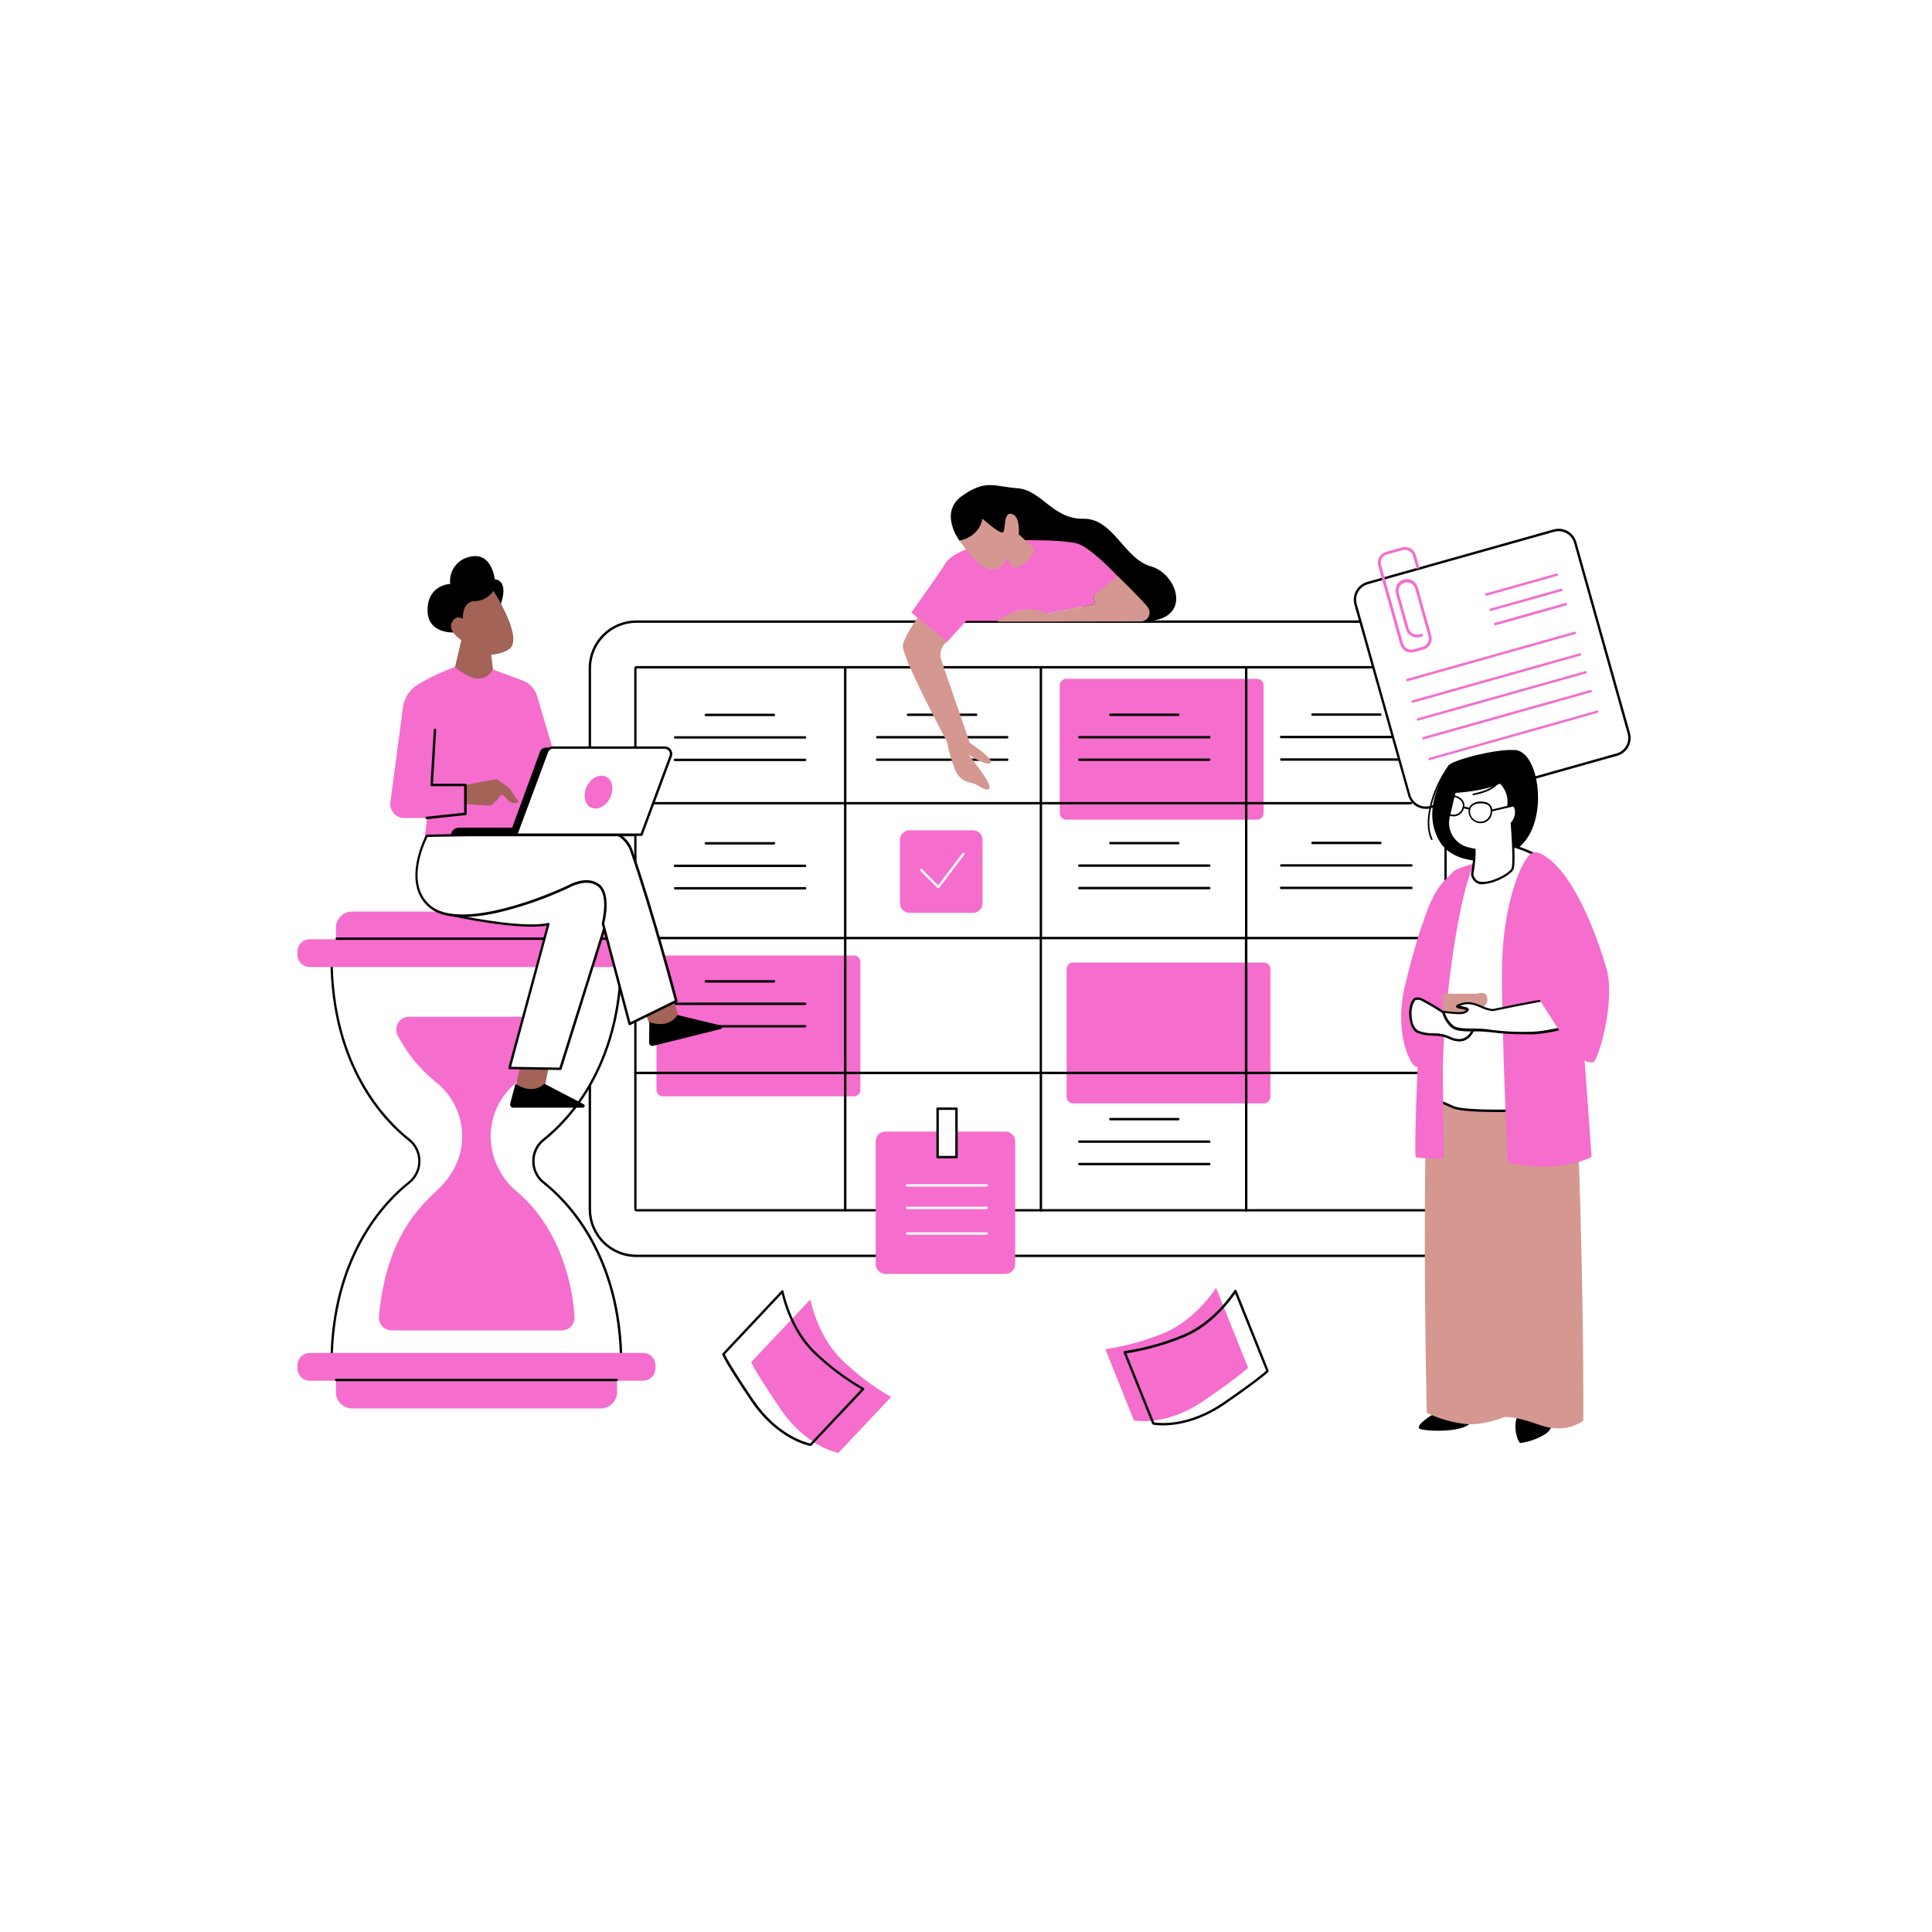 <svg xmlns="http://www.w3.org/2000/svg" xmlns:xlink="http://www.w3.org/1999/xlink" width="500" zoomAndPan="magnify" viewBox="0 0 375 375" height="500" preserveAspectRatio="xMidYMid meet" version="1.0"><defs><clipPath id="6b9abf7742"><path d="M 145 249 L 243 249 L 243 281.969 L 145 281.969 Z M 145 249 " clip-rule="nonzero"/></clipPath><clipPath id="75715f2205"><path d="M 57.191 176 L 128 176 L 128 274 L 57.191 274 Z M 57.191 176 " clip-rule="nonzero"/></clipPath></defs><rect x="-37.5" width="450" fill="#ffffff" y="-37.5" height="450" fill-opacity="1"/><rect x="-37.5" width="450" fill="#ffffff" y="-37.5" height="450" fill-opacity="1"/><g clip-path="url(#6b9abf7742)"><path fill="#f56dcd" d="M 145.805 264.387 L 157.293 252.223 C 157.293 252.223 158.617 259.316 163.434 263.977 C 166.309 266.77 169.484 269.164 172.957 271.16 L 162.746 281.992 C 162.746 281.992 156.566 281.004 151.402 273.352 C 146.234 265.703 145.805 264.387 145.805 264.387 Z M 242.258 265.496 L 236.035 249.973 C 236.035 249.973 232.215 256.098 226.027 258.695 C 222.332 260.23 218.504 261.289 214.543 261.867 L 220.086 275.688 C 220.086 275.688 226.203 277.035 233.777 271.801 C 241.348 266.57 242.227 265.496 242.227 265.496 Z M 242.258 265.496 " fill-opacity="1" fill-rule="nonzero"/></g><path fill="#000000" d="M 88.277 122.758 C 88.277 122.758 82.895 123.191 82.984 118.32 C 83.07 113.449 87.387 113.34 87.387 113.34 C 87.316 112.746 87.352 112.16 87.5 111.582 C 87.645 111.004 87.891 110.473 88.238 109.988 C 88.582 109.5 89.004 109.094 89.5 108.766 C 90 108.438 90.539 108.211 91.121 108.086 C 95.477 106.953 96.039 112.445 96.039 112.445 C 96.039 112.445 98.938 112.418 97.113 117.543 C 95.289 122.668 88.277 122.758 88.277 122.758 Z M 88.277 122.758 " fill-opacity="1" fill-rule="nonzero"/><path fill="#000000" d="M 280.402 243.992 L 123.512 243.992 C 122.902 243.992 122.301 243.934 121.707 243.812 C 121.109 243.695 120.531 243.52 119.973 243.285 C 119.41 243.051 118.879 242.766 118.371 242.43 C 117.867 242.09 117.402 241.707 116.973 241.277 C 116.543 240.848 116.16 240.379 115.82 239.875 C 115.484 239.367 115.199 238.836 114.965 238.273 C 114.73 237.711 114.555 237.133 114.438 236.535 C 114.316 235.941 114.258 235.34 114.258 234.73 L 114.258 129.691 C 114.258 129.082 114.316 128.48 114.438 127.883 C 114.555 127.285 114.73 126.707 114.965 126.145 C 115.195 125.582 115.48 125.051 115.82 124.543 C 116.156 124.039 116.539 123.57 116.969 123.141 C 117.398 122.711 117.867 122.324 118.371 121.988 C 118.875 121.648 119.41 121.363 119.969 121.129 C 120.531 120.898 121.109 120.719 121.707 120.602 C 122.301 120.48 122.902 120.422 123.512 120.422 L 280.402 120.422 C 281.008 120.422 281.613 120.48 282.207 120.602 C 282.805 120.719 283.383 120.898 283.941 121.129 C 284.504 121.363 285.035 121.648 285.543 121.988 C 286.047 122.324 286.516 122.711 286.945 123.141 C 287.371 123.57 287.758 124.039 288.094 124.543 C 288.43 125.051 288.715 125.582 288.949 126.145 C 289.184 126.707 289.359 127.285 289.477 127.883 C 289.594 128.48 289.656 129.082 289.656 129.691 L 289.656 234.73 C 289.656 235.34 289.594 235.941 289.477 236.535 C 289.355 237.133 289.18 237.711 288.949 238.273 C 288.715 238.836 288.43 239.367 288.094 239.875 C 287.754 240.379 287.371 240.848 286.941 241.277 C 286.512 241.707 286.043 242.09 285.539 242.43 C 285.035 242.766 284.504 243.051 283.941 243.285 C 283.379 243.52 282.801 243.695 282.207 243.812 C 281.609 243.934 281.008 243.992 280.402 243.992 Z M 123.512 120.887 C 122.934 120.891 122.363 120.945 121.797 121.059 C 121.23 121.172 120.68 121.34 120.148 121.562 C 119.617 121.781 119.109 122.055 118.629 122.375 C 118.152 122.695 117.707 123.062 117.301 123.469 C 116.891 123.879 116.527 124.324 116.207 124.805 C 115.887 125.285 115.617 125.789 115.395 126.324 C 115.172 126.859 115.008 127.406 114.895 127.973 C 114.781 128.539 114.723 129.113 114.723 129.691 L 114.723 234.73 C 114.727 235.309 114.781 235.879 114.895 236.445 C 115.008 237.012 115.172 237.562 115.395 238.094 C 115.617 238.629 115.887 239.137 116.207 239.617 C 116.527 240.098 116.891 240.539 117.301 240.949 C 117.707 241.355 118.152 241.723 118.629 242.043 C 119.109 242.363 119.617 242.633 120.148 242.855 C 120.684 243.078 121.23 243.242 121.797 243.355 C 122.363 243.469 122.934 243.527 123.512 243.527 L 280.402 243.527 C 280.98 243.527 281.551 243.473 282.121 243.359 C 282.688 243.25 283.238 243.082 283.77 242.863 C 284.305 242.641 284.812 242.371 285.293 242.051 C 285.773 241.73 286.219 241.367 286.629 240.957 C 287.039 240.547 287.402 240.105 287.727 239.625 C 288.047 239.145 288.32 238.637 288.539 238.102 C 288.762 237.566 288.93 237.016 289.043 236.449 C 289.156 235.883 289.215 235.309 289.215 234.73 L 289.215 129.691 C 289.215 129.113 289.156 128.539 289.043 127.973 C 288.93 127.406 288.766 126.859 288.543 126.324 C 288.32 125.789 288.051 125.285 287.73 124.805 C 287.41 124.324 287.047 123.879 286.637 123.469 C 286.23 123.062 285.785 122.695 285.309 122.375 C 284.828 122.055 284.32 121.781 283.789 121.562 C 283.258 121.34 282.707 121.172 282.141 121.059 C 281.574 120.945 281.004 120.891 280.426 120.887 Z M 123.512 120.887 " fill-opacity="1" fill-rule="nonzero"/><path fill="#000000" d="M 280.359 235.137 L 123.547 235.137 C 123.426 235.137 123.32 235.094 123.234 235.004 C 123.148 234.918 123.105 234.816 123.105 234.691 L 123.105 129.727 C 123.105 129.605 123.148 129.5 123.234 129.414 C 123.32 129.328 123.426 129.285 123.547 129.285 L 280.359 129.285 C 280.48 129.285 280.586 129.328 280.672 129.414 C 280.758 129.5 280.801 129.605 280.801 129.727 L 280.801 234.691 C 280.801 234.816 280.758 234.918 280.672 235.004 C 280.586 235.094 280.48 235.137 280.359 235.137 Z M 123.547 234.691 Z M 123.547 234.691 L 280.359 234.691 L 280.359 129.754 L 123.547 129.754 Z M 123.547 234.691 " fill-opacity="1" fill-rule="nonzero"/><path fill="#f56dcd" d="M 245.336 214.16 L 208.277 214.16 C 208.109 214.16 207.953 214.129 207.801 214.066 C 207.648 214.004 207.512 213.914 207.395 213.797 C 207.277 213.68 207.188 213.543 207.125 213.391 C 207.062 213.238 207.031 213.082 207.031 212.914 L 207.031 188.07 C 207.031 187.906 207.062 187.746 207.125 187.594 C 207.188 187.441 207.277 187.309 207.395 187.191 C 207.512 187.074 207.648 186.984 207.801 186.922 C 207.953 186.859 208.109 186.828 208.277 186.828 L 245.336 186.828 C 245.504 186.828 245.66 186.859 245.812 186.922 C 245.965 186.984 246.102 187.074 246.219 187.191 C 246.336 187.309 246.426 187.441 246.488 187.594 C 246.551 187.746 246.582 187.906 246.582 188.07 L 246.582 212.902 C 246.582 213.07 246.555 213.23 246.492 213.383 C 246.43 213.539 246.34 213.672 246.223 213.793 C 246.105 213.91 245.969 214 245.816 214.066 C 245.664 214.129 245.504 214.16 245.336 214.16 Z M 245.262 157.84 L 245.262 133.012 C 245.262 132.844 245.23 132.688 245.168 132.535 C 245.105 132.383 245.016 132.246 244.898 132.129 C 244.781 132.012 244.648 131.922 244.496 131.859 C 244.344 131.797 244.184 131.766 244.02 131.766 L 206.945 131.766 C 206.777 131.766 206.621 131.797 206.469 131.859 C 206.316 131.922 206.18 132.012 206.062 132.129 C 205.945 132.246 205.855 132.383 205.793 132.535 C 205.73 132.688 205.699 132.844 205.699 133.012 L 205.699 157.84 C 205.699 158.008 205.73 158.164 205.793 158.316 C 205.855 158.469 205.945 158.605 206.062 158.723 C 206.18 158.84 206.316 158.93 206.469 158.992 C 206.621 159.055 206.777 159.086 206.945 159.086 L 244.008 159.086 C 244.172 159.09 244.332 159.059 244.484 158.996 C 244.641 158.934 244.777 158.844 244.895 158.727 C 245.012 158.609 245.102 158.473 245.168 158.32 C 245.23 158.168 245.262 158.008 245.262 157.84 Z M 167 211.543 L 167 186.715 C 167 186.551 166.969 186.391 166.906 186.238 C 166.844 186.086 166.754 185.949 166.637 185.832 C 166.52 185.715 166.387 185.625 166.23 185.562 C 166.078 185.5 165.922 185.469 165.758 185.469 L 128.668 185.469 C 128.504 185.469 128.344 185.5 128.191 185.562 C 128.039 185.625 127.906 185.715 127.789 185.832 C 127.672 185.949 127.582 186.086 127.52 186.238 C 127.457 186.391 127.426 186.551 127.426 186.715 L 127.426 211.543 C 127.426 211.711 127.457 211.867 127.52 212.02 C 127.582 212.176 127.672 212.309 127.789 212.426 C 127.906 212.543 128.039 212.633 128.191 212.695 C 128.344 212.758 128.504 212.789 128.668 212.789 L 165.73 212.789 C 165.898 212.793 166.059 212.766 166.215 212.703 C 166.371 212.641 166.508 212.551 166.629 212.434 C 166.746 212.316 166.84 212.18 166.902 212.027 C 166.969 211.871 167 211.711 167 211.543 Z M 167 211.543 " fill-opacity="1" fill-rule="nonzero"/><path fill="#000000" d="M 186.203 104.914 C 186.203 104.914 182.133 99.465 186.77 96.227 C 191.406 92.988 192.887 94.426 197.523 94.773 C 202.16 95.125 204.367 100.797 210.254 100.688 C 216.141 100.574 218.125 108.48 223.453 109.957 C 228.777 111.434 231.965 121.254 220.766 120.562 C 209.562 119.871 186.203 104.914 186.203 104.914 Z M 186.203 104.914 " fill-opacity="1" fill-rule="nonzero"/><path fill="#f56dcd" d="M 188.844 177.184 L 176.547 177.184 C 176.297 177.184 176.059 177.137 175.832 177.039 C 175.602 176.945 175.402 176.812 175.227 176.637 C 175.051 176.461 174.918 176.258 174.82 176.031 C 174.727 175.801 174.68 175.562 174.68 175.312 L 174.68 163.023 C 174.68 162.777 174.727 162.539 174.82 162.309 C 174.918 162.078 175.051 161.879 175.227 161.703 C 175.402 161.527 175.602 161.391 175.832 161.297 C 176.059 161.203 176.297 161.156 176.547 161.156 L 188.844 161.156 C 189.09 161.156 189.328 161.203 189.555 161.297 C 189.785 161.391 189.988 161.527 190.164 161.703 C 190.336 161.879 190.473 162.078 190.566 162.309 C 190.66 162.539 190.707 162.777 190.707 163.023 L 190.707 175.34 C 190.707 175.586 190.656 175.82 190.559 176.047 C 190.465 176.273 190.328 176.473 190.152 176.645 C 189.98 176.816 189.777 176.949 189.551 177.043 C 189.324 177.137 189.086 177.184 188.844 177.184 Z M 188.844 177.184 " fill-opacity="1" fill-rule="nonzero"/><path fill="#f56dcd" d="M 195.133 247.27 L 171.891 247.27 C 171.637 247.27 171.395 247.223 171.156 247.125 C 170.922 247.027 170.715 246.887 170.535 246.707 C 170.355 246.527 170.219 246.32 170.121 246.086 C 170.023 245.852 169.977 245.605 169.977 245.352 L 169.977 221.555 C 169.973 221.301 170.023 221.055 170.121 220.82 C 170.215 220.586 170.355 220.375 170.535 220.195 C 170.715 220.016 170.922 219.879 171.156 219.781 C 171.391 219.684 171.637 219.637 171.891 219.637 L 195.133 219.637 C 195.387 219.637 195.633 219.684 195.867 219.781 C 196.102 219.879 196.309 220.016 196.492 220.195 C 196.672 220.375 196.809 220.586 196.906 220.82 C 197.004 221.055 197.051 221.301 197.051 221.555 L 197.051 245.352 C 197.051 245.605 197 245.852 196.902 246.086 C 196.805 246.32 196.668 246.527 196.488 246.707 C 196.309 246.887 196.102 247.027 195.867 247.125 C 195.633 247.223 195.387 247.27 195.133 247.27 Z M 195.133 247.27 " fill-opacity="1" fill-rule="nonzero"/><path fill="#ffffff" d="M 181.984 215.188 L 185.656 215.188 L 185.656 224.602 L 181.984 224.602 Z M 181.984 215.188 " fill-opacity="1" fill-rule="nonzero"/><path fill="#000000" d="M 185.656 224.832 L 181.984 224.832 C 181.836 224.828 181.758 224.75 181.754 224.602 L 181.754 215.188 C 181.754 215.035 181.832 214.957 181.984 214.957 L 185.656 214.957 C 185.719 214.957 185.773 214.977 185.82 215.023 C 185.867 215.07 185.887 215.125 185.887 215.188 L 185.887 224.602 C 185.887 224.754 185.809 224.832 185.656 224.832 Z M 182.223 224.363 L 185.418 224.363 L 185.418 215.426 L 182.223 215.426 Z M 182.223 224.363 " fill-opacity="1" fill-rule="nonzero"/><path fill="#ffffff" d="M 105.551 229.547 C 110.062 233.098 120.578 243.656 120.578 264.836 L 64.363 264.836 C 64.363 243.656 74.887 233.066 79.398 229.543 C 80.031 229.047 80.527 228.441 80.879 227.723 C 81.234 227 81.41 226.238 81.414 225.438 L 81.414 225.316 C 81.41 224.516 81.23 223.75 80.879 223.031 C 80.523 222.309 80.031 221.699 79.398 221.207 C 74.887 217.66 64.363 207.117 64.363 185.918 L 120.578 185.918 C 120.578 207.098 110.051 217.688 105.539 221.207 C 104.906 221.699 104.414 222.309 104.062 223.031 C 103.711 223.754 103.531 224.516 103.531 225.316 L 103.531 225.438 C 103.531 226.242 103.711 227.004 104.066 227.727 C 104.422 228.449 104.918 229.055 105.551 229.547 Z M 105.551 229.547 " fill-opacity="1" fill-rule="nonzero"/><path fill="#000000" d="M 120.578 265.074 L 64.363 265.074 C 64.301 265.074 64.242 265.055 64.199 265.008 C 64.152 264.965 64.129 264.906 64.129 264.844 C 64.129 243.559 74.707 232.941 79.254 229.367 C 79.859 228.895 80.332 228.316 80.668 227.625 C 81.008 226.938 81.176 226.211 81.18 225.441 L 81.18 225.324 C 81.176 224.555 81.008 223.828 80.668 223.141 C 80.332 222.449 79.859 221.871 79.254 221.398 C 74.707 217.824 64.129 207.207 64.129 185.891 C 64.129 185.734 64.207 185.656 64.363 185.656 L 120.578 185.656 C 120.734 185.66 120.809 185.738 120.809 185.891 C 120.809 207.176 110.23 217.793 105.684 221.398 C 105.078 221.871 104.605 222.449 104.27 223.141 C 103.93 223.828 103.762 224.555 103.762 225.324 L 103.762 225.441 C 103.762 226.211 103.93 226.938 104.27 227.625 C 104.605 228.316 105.078 228.895 105.684 229.367 C 110.23 232.941 120.809 243.559 120.809 264.844 C 120.809 264.996 120.734 265.074 120.578 265.074 Z M 64.574 264.605 L 120.336 264.605 C 120.262 243.688 109.863 233.254 105.402 229.723 C 104.738 229.207 104.223 228.574 103.855 227.82 C 103.484 227.066 103.301 226.27 103.301 225.43 L 103.301 225.312 C 103.301 224.473 103.484 223.676 103.855 222.922 C 104.223 222.168 104.738 221.535 105.402 221.02 C 109.875 217.5 120.273 207.066 120.336 186.137 L 64.574 186.137 C 64.656 207.059 75.047 217.492 79.512 221.02 C 80.172 221.535 80.688 222.168 81.059 222.922 C 81.426 223.676 81.613 224.473 81.613 225.312 L 81.613 225.43 C 81.613 226.27 81.426 227.066 81.059 227.82 C 80.688 228.574 80.172 229.207 79.512 229.723 C 75.066 233.254 64.676 243.688 64.574 264.605 Z M 64.574 264.605 " fill-opacity="1" fill-rule="nonzero"/><path fill="#f56dcd" d="M 111.52 255.582 C 111.543 255.922 111.496 256.254 111.383 256.574 C 111.27 256.898 111.094 257.184 110.863 257.434 C 110.633 257.684 110.359 257.879 110.047 258.02 C 109.734 258.156 109.41 258.23 109.066 258.234 L 75.996 258.234 C 75.652 258.23 75.32 258.156 75.008 258.016 C 74.695 257.875 74.422 257.68 74.191 257.426 C 73.957 257.172 73.785 256.883 73.672 256.559 C 73.559 256.234 73.516 255.898 73.543 255.555 C 74.539 245.129 77.738 237.457 84.527 231.34 C 87.637 228.539 89.711 224.875 89.711 220.703 L 89.711 220.609 C 89.711 219.582 89.598 218.57 89.367 217.57 C 89.137 216.57 88.797 215.609 88.348 214.688 C 87.898 213.766 87.352 212.906 86.707 212.109 C 86.062 211.312 85.336 210.598 84.527 209.969 C 81.453 207.473 79.004 204.473 77.176 200.961 C 77.082 200.773 77.012 200.578 76.969 200.371 C 76.926 200.164 76.906 199.957 76.914 199.746 C 76.922 199.539 76.957 199.332 77.02 199.129 C 77.078 198.93 77.164 198.738 77.27 198.559 C 77.379 198.379 77.508 198.215 77.656 198.066 C 77.809 197.922 77.973 197.793 78.156 197.688 C 78.336 197.582 78.527 197.504 78.73 197.445 C 78.934 197.391 79.137 197.359 79.348 197.355 L 105.602 197.355 C 105.812 197.352 106.023 197.379 106.227 197.434 C 106.434 197.488 106.629 197.566 106.812 197.668 C 106.996 197.773 107.164 197.898 107.316 198.047 C 107.469 198.195 107.598 198.359 107.707 198.543 C 107.816 198.723 107.902 198.914 107.961 199.117 C 108.02 199.324 108.055 199.531 108.059 199.742 C 108.066 199.953 108.043 200.164 107.996 200.371 C 107.945 200.578 107.871 200.773 107.773 200.961 C 105.949 204.473 103.5 207.477 100.426 209.969 C 99.617 210.598 98.891 211.312 98.246 212.109 C 97.598 212.906 97.051 213.766 96.602 214.688 C 96.152 215.609 95.812 216.57 95.586 217.57 C 95.355 218.57 95.238 219.582 95.242 220.609 L 95.242 220.727 C 95.258 221.75 95.387 222.758 95.625 223.754 C 95.863 224.746 96.207 225.703 96.652 226.621 C 97.102 227.543 97.645 228.402 98.277 229.203 C 98.914 230 99.629 230.723 100.426 231.367 C 107.25 237.184 110.91 246.441 111.52 255.582 Z M 111.52 255.582 " fill-opacity="1" fill-rule="nonzero"/><g clip-path="url(#75715f2205)"><path fill="#f56dcd" d="M 127.219 265.012 L 127.219 265.59 C 127.219 265.91 127.16 266.215 127.039 266.512 C 126.918 266.805 126.746 267.066 126.52 267.289 C 126.297 267.516 126.035 267.691 125.742 267.812 C 125.449 267.934 125.141 267.996 124.824 267.996 L 119.723 267.996 C 119.746 268.148 119.762 268.301 119.766 268.457 L 119.766 270.227 C 119.766 270.645 119.684 271.047 119.523 271.43 C 119.363 271.816 119.137 272.156 118.84 272.453 C 118.547 272.746 118.207 272.977 117.82 273.137 C 117.434 273.297 117.031 273.375 116.617 273.379 L 68.309 273.379 C 67.895 273.371 67.496 273.289 67.117 273.125 C 66.734 272.965 66.398 272.734 66.109 272.441 C 65.816 272.145 65.594 271.805 65.438 271.422 C 65.277 271.039 65.199 270.641 65.199 270.227 L 65.199 268.457 C 65.203 268.301 65.219 268.148 65.246 267.996 L 60.133 267.996 C 59.812 267.996 59.508 267.934 59.215 267.812 C 58.918 267.691 58.66 267.516 58.434 267.293 C 58.211 267.066 58.035 266.805 57.914 266.512 C 57.793 266.215 57.73 265.91 57.73 265.59 L 57.73 265.012 C 57.73 264.691 57.793 264.387 57.914 264.09 C 58.035 263.797 58.211 263.535 58.434 263.312 C 58.66 263.086 58.918 262.91 59.215 262.789 C 59.508 262.668 59.812 262.605 60.133 262.605 L 124.848 262.605 C 125.164 262.609 125.469 262.672 125.758 262.797 C 126.051 262.922 126.305 263.094 126.527 263.32 C 126.75 263.547 126.922 263.805 127.043 264.098 C 127.16 264.391 127.219 264.695 127.219 265.012 Z M 124.824 182.309 L 119.723 182.309 C 119.746 182.156 119.762 182.004 119.766 181.848 L 119.766 180.078 C 119.766 179.66 119.684 179.262 119.523 178.875 C 119.363 178.488 119.137 178.148 118.84 177.852 C 118.547 177.559 118.207 177.328 117.82 177.168 C 117.434 177.008 117.031 176.93 116.617 176.93 L 68.309 176.93 C 67.895 176.934 67.496 177.016 67.117 177.18 C 66.734 177.344 66.398 177.57 66.109 177.867 C 65.816 178.16 65.594 178.5 65.438 178.883 C 65.277 179.266 65.199 179.664 65.199 180.078 L 65.199 181.848 C 65.203 182.004 65.219 182.156 65.246 182.309 L 60.133 182.309 C 59.812 182.309 59.508 182.371 59.215 182.492 C 58.918 182.613 58.66 182.789 58.434 183.016 C 58.211 183.238 58.035 183.5 57.914 183.793 C 57.793 184.09 57.73 184.395 57.73 184.715 L 57.73 185.293 C 57.73 185.613 57.793 185.918 57.914 186.215 C 58.035 186.508 58.211 186.77 58.434 186.992 C 58.66 187.219 58.918 187.395 59.215 187.516 C 59.508 187.637 59.812 187.699 60.133 187.699 L 124.848 187.699 C 125.168 187.699 125.473 187.637 125.766 187.516 C 126.062 187.395 126.32 187.219 126.543 186.992 C 126.77 186.77 126.941 186.508 127.062 186.215 C 127.184 185.918 127.246 185.613 127.246 185.293 L 127.246 184.715 C 127.246 184.395 127.184 184.086 127.062 183.789 C 126.938 183.492 126.762 183.23 126.535 183.004 C 126.309 182.781 126.047 182.605 125.75 182.484 C 125.453 182.367 125.145 182.305 124.824 182.309 Z M 124.824 182.309 " fill-opacity="1" fill-rule="nonzero"/></g><path fill="#000000" d="M 119.957 182.434 L 65.359 182.434 C 65.297 182.434 65.238 182.41 65.195 182.363 C 65.148 182.32 65.129 182.262 65.129 182.199 C 65.129 182.133 65.148 182.078 65.195 182.031 C 65.242 181.988 65.297 181.965 65.359 181.969 L 119.957 181.969 C 120.023 181.965 120.078 181.988 120.125 182.031 C 120.172 182.078 120.195 182.133 120.195 182.199 C 120.195 182.355 120.113 182.434 119.957 182.434 Z M 119.957 182.434 " fill-opacity="1" fill-rule="nonzero"/><path fill="#000000" d="M 280.73 208.023 L 242.121 208.023 L 242.121 182.309 L 280.73 182.309 C 280.797 182.312 280.852 182.289 280.898 182.246 C 280.945 182.199 280.969 182.145 280.969 182.078 C 280.969 181.922 280.891 181.844 280.73 181.844 L 242.121 181.844 L 242.121 156.133 L 273.887 156.133 C 274.02 156.113 274.086 156.035 274.086 155.902 C 274.086 155.766 274.02 155.688 273.887 155.668 L 242.121 155.668 L 242.121 129.504 C 242.098 129.371 242.02 129.305 241.887 129.305 C 241.754 129.305 241.676 129.371 241.652 129.504 L 241.652 155.668 L 202.27 155.668 L 202.27 129.504 C 202.25 129.371 202.172 129.305 202.039 129.305 C 201.902 129.305 201.824 129.371 201.805 129.504 L 201.805 155.668 L 164.289 155.668 L 164.289 129.504 C 164.289 129.352 164.211 129.273 164.059 129.273 C 163.902 129.273 163.824 129.352 163.82 129.504 L 163.82 155.668 L 123.344 155.668 C 123.27 155.656 123.207 155.672 123.152 155.719 C 123.094 155.766 123.066 155.828 123.066 155.902 C 123.066 155.973 123.094 156.035 123.152 156.082 C 123.207 156.129 123.27 156.145 123.344 156.133 L 163.82 156.133 L 163.82 181.844 L 123.344 181.844 C 123.184 181.844 123.105 181.922 123.105 182.078 C 123.105 182.145 123.129 182.199 123.176 182.246 C 123.223 182.289 123.277 182.312 123.344 182.309 L 163.82 182.309 L 163.82 208.023 L 123.344 208.023 C 123.27 208.012 123.207 208.031 123.152 208.078 C 123.094 208.125 123.066 208.184 123.066 208.258 C 123.066 208.332 123.094 208.391 123.152 208.438 C 123.207 208.484 123.27 208.504 123.344 208.492 L 163.82 208.492 L 163.82 234.898 C 163.82 235.055 163.898 235.137 164.059 235.137 C 164.121 235.137 164.176 235.113 164.223 235.066 C 164.27 235.02 164.289 234.965 164.289 234.898 L 164.289 208.492 L 201.805 208.492 L 201.805 234.898 C 201.793 234.969 201.809 235.035 201.855 235.09 C 201.902 235.145 201.965 235.172 202.039 235.172 C 202.109 235.172 202.172 235.145 202.219 235.09 C 202.266 235.035 202.281 234.969 202.27 234.898 L 202.27 208.492 L 241.652 208.492 L 241.652 234.898 C 241.641 234.969 241.66 235.035 241.707 235.09 C 241.754 235.145 241.812 235.172 241.887 235.172 C 241.961 235.172 242.02 235.145 242.066 235.09 C 242.113 235.035 242.133 234.969 242.121 234.898 L 242.121 208.492 L 280.73 208.492 C 280.805 208.504 280.867 208.484 280.922 208.438 C 280.98 208.391 281.008 208.332 281.008 208.258 C 281.008 208.184 280.98 208.125 280.922 208.078 C 280.867 208.031 280.805 208.012 280.73 208.023 Z M 241.652 156.133 L 241.652 181.844 L 202.27 181.844 L 202.27 156.133 Z M 164.289 156.133 L 201.805 156.133 L 201.805 181.844 L 164.289 181.844 Z M 164.289 208.023 L 164.289 182.309 L 201.805 182.309 L 201.805 208.023 Z M 202.246 208.023 L 202.246 182.309 L 241.629 182.309 L 241.629 208.023 Z M 202.246 208.023 " fill-opacity="1" fill-rule="nonzero"/><path fill="#ffffff" d="M 191.52 230.312 L 176.043 230.312 C 175.887 230.312 175.812 230.238 175.812 230.082 C 175.812 229.93 175.887 229.852 176.043 229.848 L 191.52 229.848 C 191.676 229.848 191.754 229.926 191.754 230.082 C 191.754 230.148 191.73 230.203 191.684 230.25 C 191.637 230.293 191.582 230.316 191.52 230.312 Z M 191.754 234.445 C 191.75 234.289 191.672 234.215 191.52 234.215 L 176.043 234.215 C 175.91 234.234 175.844 234.312 175.844 234.445 C 175.844 234.582 175.91 234.66 176.043 234.68 L 191.52 234.68 C 191.664 234.668 191.734 234.59 191.734 234.445 Z M 191.754 239.426 C 191.754 239.27 191.676 239.191 191.52 239.191 L 176.043 239.191 C 175.91 239.211 175.844 239.289 175.844 239.426 C 175.844 239.559 175.91 239.637 176.043 239.656 L 191.52 239.656 C 191.656 239.648 191.73 239.574 191.734 239.434 Z M 191.754 239.426 " fill-opacity="1" fill-rule="nonzero"/><path fill="#000000" d="M 150.242 139.004 L 137.043 139.004 C 136.973 139.016 136.91 138.996 136.852 138.949 C 136.797 138.902 136.77 138.844 136.77 138.77 C 136.77 138.695 136.797 138.637 136.852 138.59 C 136.91 138.543 136.973 138.523 137.043 138.535 L 150.242 138.535 C 150.375 138.559 150.441 138.637 150.441 138.77 C 150.441 138.902 150.375 138.98 150.242 139.004 Z M 156.496 143.133 C 156.496 142.977 156.418 142.898 156.262 142.898 L 131.02 142.898 C 130.891 142.918 130.824 142.996 130.824 143.129 C 130.824 143.266 130.891 143.344 131.02 143.363 L 156.262 143.363 C 156.402 143.363 156.48 143.293 156.496 143.152 Z M 156.496 147.492 C 156.496 147.43 156.473 147.375 156.426 147.328 C 156.379 147.285 156.324 147.262 156.262 147.262 L 131.02 147.262 C 130.867 147.262 130.793 147.34 130.793 147.492 C 130.789 147.648 130.867 147.727 131.02 147.73 L 156.262 147.73 C 156.406 147.73 156.484 147.66 156.496 147.512 Z M 150.473 163.691 C 150.477 163.625 150.453 163.57 150.406 163.523 C 150.363 163.477 150.309 163.453 150.242 163.453 L 137.043 163.453 C 136.973 163.441 136.91 163.461 136.852 163.508 C 136.797 163.555 136.77 163.613 136.77 163.688 C 136.77 163.762 136.797 163.82 136.852 163.867 C 136.91 163.914 136.973 163.934 137.043 163.922 L 150.242 163.922 C 150.363 163.91 150.434 163.844 150.449 163.723 Z M 156.496 168.051 C 156.496 167.984 156.473 167.93 156.426 167.887 C 156.379 167.84 156.324 167.82 156.262 167.82 L 131.02 167.82 C 130.867 167.82 130.793 167.898 130.793 168.051 C 130.789 168.203 130.867 168.285 131.02 168.289 L 156.262 168.289 C 156.398 168.289 156.477 168.219 156.496 168.082 Z M 156.496 172.41 C 156.492 172.258 156.414 172.18 156.262 172.18 L 131.02 172.18 C 130.891 172.203 130.824 172.281 130.824 172.414 C 130.824 172.547 130.891 172.625 131.02 172.648 L 156.262 172.648 C 156.398 172.648 156.477 172.582 156.496 172.441 Z M 150.473 190.477 C 150.473 190.324 150.398 190.246 150.242 190.246 L 137.043 190.246 C 136.973 190.234 136.91 190.254 136.852 190.301 C 136.797 190.348 136.77 190.406 136.77 190.48 C 136.77 190.555 136.797 190.613 136.852 190.66 C 136.91 190.707 136.973 190.727 137.043 190.715 L 150.242 190.715 C 150.359 190.703 150.43 190.637 150.449 190.52 Z M 156.496 194.836 C 156.496 194.68 156.418 194.602 156.262 194.602 L 131.02 194.602 C 130.891 194.621 130.824 194.699 130.824 194.836 C 130.824 194.969 130.891 195.047 131.02 195.066 L 156.262 195.066 C 156.387 195.07 156.465 195.012 156.496 194.887 Z M 156.496 199.199 C 156.496 199.133 156.473 199.078 156.426 199.031 C 156.379 198.988 156.324 198.965 156.262 198.969 L 131.02 198.969 C 130.867 198.969 130.793 199.043 130.793 199.199 C 130.789 199.352 130.867 199.43 131.02 199.434 L 156.262 199.434 C 156.391 199.438 156.469 199.375 156.496 199.246 Z M 189.699 138.734 C 189.695 138.586 189.621 138.508 189.469 138.504 L 176.273 138.504 C 176.199 138.492 176.137 138.512 176.082 138.559 C 176.027 138.605 175.996 138.664 175.996 138.738 C 175.996 138.812 176.027 138.871 176.082 138.918 C 176.137 138.965 176.199 138.984 176.273 138.973 L 189.469 138.973 C 189.598 138.973 189.676 138.91 189.699 138.785 Z M 195.723 143.098 C 195.723 142.938 195.645 142.859 195.488 142.859 L 170.25 142.859 C 170.117 142.879 170.051 142.957 170.051 143.094 C 170.051 143.227 170.117 143.305 170.25 143.328 L 195.488 143.328 C 195.613 143.332 195.691 143.273 195.723 143.152 Z M 195.723 147.457 C 195.723 147.391 195.703 147.336 195.656 147.293 C 195.609 147.246 195.551 147.223 195.488 147.227 L 170.25 147.227 C 170.094 147.227 170.02 147.305 170.02 147.457 C 170.02 147.609 170.094 147.688 170.25 147.691 L 195.488 147.691 C 195.617 147.695 195.695 147.637 195.723 147.512 Z M 228.93 138.734 C 228.926 138.582 228.844 138.504 228.691 138.504 L 215.492 138.504 C 215.363 138.527 215.297 138.605 215.297 138.738 C 215.297 138.871 215.363 138.949 215.492 138.973 L 228.691 138.973 C 228.82 138.977 228.902 138.914 228.93 138.785 Z M 234.945 143.098 C 234.949 143.031 234.926 142.977 234.879 142.93 C 234.836 142.883 234.781 142.859 234.715 142.859 L 209.477 142.859 C 209.344 142.879 209.277 142.957 209.277 143.094 C 209.277 143.227 209.344 143.305 209.477 143.328 L 234.715 143.328 C 234.84 143.332 234.914 143.273 234.945 143.152 Z M 234.945 147.457 C 234.949 147.391 234.926 147.336 234.879 147.293 C 234.836 147.246 234.781 147.223 234.715 147.227 L 209.477 147.227 C 209.41 147.223 209.355 147.246 209.312 147.293 C 209.266 147.336 209.246 147.391 209.246 147.457 C 209.246 147.52 209.266 147.578 209.312 147.625 C 209.355 147.672 209.41 147.691 209.477 147.691 L 234.715 147.691 C 234.84 147.695 234.918 147.637 234.945 147.512 Z M 228.93 163.652 C 228.93 163.496 228.848 163.418 228.691 163.418 L 215.492 163.418 C 215.363 163.438 215.297 163.516 215.297 163.648 C 215.297 163.785 215.363 163.863 215.492 163.883 L 228.691 163.883 C 228.812 163.891 228.891 163.836 228.93 163.723 Z M 234.945 168.012 C 234.949 167.949 234.926 167.895 234.879 167.848 C 234.836 167.805 234.781 167.781 234.715 167.781 L 209.477 167.781 C 209.41 167.781 209.355 167.805 209.312 167.848 C 209.266 167.895 209.246 167.949 209.246 168.012 C 209.246 168.078 209.266 168.133 209.312 168.18 C 209.355 168.227 209.41 168.25 209.477 168.25 L 234.715 168.25 C 234.836 168.254 234.914 168.199 234.945 168.082 Z M 234.945 172.375 C 234.945 172.219 234.867 172.145 234.715 172.145 L 209.477 172.145 C 209.344 172.164 209.277 172.242 209.277 172.379 C 209.277 172.512 209.344 172.59 209.477 172.609 L 234.715 172.609 C 234.836 172.617 234.914 172.559 234.945 172.441 Z M 228.93 217.227 C 228.93 217.066 228.848 216.988 228.691 216.988 L 215.492 216.988 C 215.363 217.012 215.297 217.09 215.297 217.223 C 215.297 217.355 215.363 217.434 215.492 217.457 L 228.691 217.457 C 228.801 217.469 228.879 217.426 228.93 217.324 Z M 234.945 221.586 C 234.949 221.523 234.926 221.469 234.879 221.422 C 234.836 221.375 234.781 221.355 234.715 221.355 L 209.477 221.355 C 209.41 221.355 209.355 221.375 209.312 221.422 C 209.266 221.469 209.246 221.523 209.246 221.586 C 209.246 221.652 209.266 221.707 209.312 221.754 C 209.355 221.801 209.41 221.824 209.477 221.824 L 234.715 221.824 C 234.824 221.832 234.902 221.785 234.945 221.688 Z M 234.945 225.945 C 234.949 225.883 234.926 225.828 234.879 225.781 C 234.836 225.734 234.781 225.711 234.715 225.711 L 209.477 225.711 C 209.344 225.73 209.277 225.809 209.277 225.945 C 209.277 226.078 209.344 226.156 209.477 226.176 L 234.715 226.176 C 234.82 226.188 234.898 226.148 234.945 226.055 Z M 268.156 163.617 C 268.156 163.457 268.078 163.379 267.918 163.379 L 254.723 163.379 C 254.59 163.402 254.523 163.477 254.523 163.613 C 254.523 163.746 254.59 163.824 254.723 163.848 L 267.918 163.848 C 268.027 163.859 268.105 163.816 268.156 163.723 Z M 274.172 167.977 C 274.172 167.824 274.098 167.746 273.941 167.746 L 248.703 167.746 C 248.641 167.742 248.582 167.766 248.535 167.812 C 248.492 167.855 248.469 167.91 248.469 167.977 C 248.469 168.133 248.547 168.211 248.703 168.211 L 273.941 168.211 C 274.051 168.223 274.125 168.176 274.172 168.082 Z M 274.172 172.336 C 274.168 172.188 274.094 172.109 273.941 172.105 L 248.703 172.105 C 248.633 172.094 248.566 172.113 248.512 172.16 C 248.457 172.207 248.43 172.266 248.43 172.34 C 248.43 172.414 248.457 172.473 248.512 172.52 C 248.566 172.566 248.633 172.586 248.703 172.574 L 273.941 172.574 C 274.051 172.582 274.125 172.539 274.172 172.441 Z M 268.156 138.699 C 268.152 138.543 268.074 138.469 267.918 138.469 L 254.723 138.469 C 254.59 138.488 254.523 138.566 254.523 138.699 C 254.523 138.836 254.59 138.914 254.723 138.934 L 267.918 138.934 C 268.035 138.941 268.113 138.895 268.156 138.785 Z M 274.172 143.059 C 274.172 142.906 274.098 142.824 273.941 142.82 L 248.703 142.82 C 248.633 142.809 248.566 142.828 248.512 142.875 C 248.457 142.922 248.43 142.98 248.43 143.055 C 248.43 143.129 248.457 143.188 248.512 143.234 C 248.566 143.281 248.633 143.301 248.703 143.289 L 273.941 143.289 C 274.051 143.297 274.129 143.25 274.172 143.152 Z M 274.172 147.418 C 274.172 147.266 274.098 147.188 273.941 147.188 L 248.703 147.188 C 248.641 147.188 248.582 147.207 248.535 147.254 C 248.492 147.301 248.469 147.355 248.469 147.418 C 248.469 147.578 248.547 147.656 248.703 147.656 L 273.941 147.656 C 274.055 147.66 274.129 147.613 274.172 147.512 Z M 274.172 147.418 " fill-opacity="1" fill-rule="nonzero"/><path fill="#ffffff" d="M 313.824 146.477 L 277.656 156.656 C 277.23 156.777 276.793 156.812 276.352 156.758 C 275.91 156.707 275.496 156.57 275.109 156.355 C 274.719 156.137 274.387 155.852 274.113 155.5 C 273.84 155.152 273.641 154.762 273.52 154.332 L 263.121 117.312 C 263.004 116.883 262.969 116.449 263.023 116.008 C 263.074 115.562 263.211 115.148 263.426 114.762 C 263.645 114.371 263.93 114.039 264.277 113.766 C 264.625 113.488 265.016 113.293 265.441 113.168 L 301.609 102.984 C 302.039 102.863 302.473 102.832 302.914 102.883 C 303.355 102.938 303.77 103.074 304.156 103.289 C 304.547 103.508 304.879 103.793 305.152 104.141 C 305.426 104.492 305.625 104.879 305.746 105.309 L 316.145 142.324 C 316.266 142.754 316.305 143.191 316.25 143.633 C 316.199 144.078 316.066 144.492 315.848 144.883 C 315.629 145.273 315.344 145.605 314.996 145.883 C 314.645 146.16 314.254 146.359 313.824 146.477 Z M 313.824 146.477 " fill-opacity="1" fill-rule="nonzero"/><path fill="#000000" d="M 276.77 157.008 C 276.375 157.004 275.996 156.941 275.625 156.816 C 275.254 156.691 274.914 156.512 274.602 156.277 C 274.289 156.039 274.023 155.758 273.805 155.434 C 273.582 155.109 273.422 154.762 273.316 154.383 L 262.898 117.375 C 262.77 116.914 262.734 116.449 262.789 115.977 C 262.848 115.504 262.992 115.059 263.227 114.645 C 263.461 114.23 263.762 113.875 264.137 113.578 C 264.512 113.285 264.93 113.074 265.387 112.945 L 301.555 102.762 C 302.012 102.633 302.477 102.594 302.949 102.652 C 303.422 102.707 303.867 102.852 304.281 103.086 C 304.695 103.32 305.051 103.625 305.344 104 C 305.641 104.375 305.848 104.793 305.977 105.254 L 316.375 142.262 C 316.504 142.719 316.539 143.188 316.48 143.66 C 316.426 144.133 316.281 144.578 316.047 144.996 C 315.812 145.41 315.512 145.766 315.137 146.059 C 314.762 146.355 314.344 146.566 313.887 146.695 L 277.719 156.875 C 277.41 156.965 277.09 157.008 276.77 157.008 Z M 302.535 103.098 C 302.25 103.098 301.969 103.137 301.691 103.211 L 265.504 113.395 C 265.105 113.504 264.742 113.688 264.418 113.945 C 264.09 114.199 263.828 114.512 263.625 114.871 C 263.422 115.234 263.297 115.621 263.246 116.035 C 263.199 116.445 263.23 116.852 263.348 117.25 L 273.742 154.258 C 273.855 154.66 274.039 155.023 274.293 155.348 C 274.551 155.676 274.859 155.941 275.219 156.141 C 275.582 156.344 275.969 156.473 276.379 156.52 C 276.793 156.566 277.195 156.535 277.594 156.422 L 313.762 146.242 C 314.16 146.129 314.523 145.945 314.852 145.691 C 315.176 145.434 315.441 145.125 315.645 144.766 C 315.848 144.402 315.973 144.016 316.02 143.602 C 316.066 143.191 316.035 142.785 315.922 142.387 L 305.523 105.363 C 305.43 105.035 305.289 104.734 305.098 104.453 C 304.906 104.172 304.672 103.93 304.402 103.723 C 304.129 103.52 303.832 103.363 303.512 103.258 C 303.188 103.148 302.855 103.094 302.516 103.098 Z M 313.824 146.477 Z M 313.824 146.477 " fill-opacity="1" fill-rule="nonzero"/><path fill="#f56dcd" d="M 275.23 139.883 C 275.109 139.883 275.035 139.828 275.008 139.707 C 274.965 139.555 275.02 139.461 275.168 139.422 L 307.652 130.281 C 307.719 130.25 307.781 130.25 307.852 130.281 C 307.918 130.309 307.961 130.359 307.98 130.43 C 308 130.5 307.992 130.566 307.949 130.625 C 307.91 130.688 307.855 130.723 307.781 130.73 L 275.293 139.867 Z M 274.277 136.395 L 306.762 127.25 C 306.914 127.207 306.965 127.113 306.922 126.961 C 306.906 126.898 306.871 126.852 306.816 126.816 C 306.758 126.785 306.699 126.781 306.637 126.801 L 274.125 135.945 C 274 135.984 273.945 136.07 273.965 136.199 C 273.98 136.332 274.055 136.398 274.188 136.406 Z M 273.234 132.219 L 305.723 123.074 C 305.867 123.031 305.922 122.938 305.883 122.789 C 305.84 122.637 305.742 122.582 305.59 122.625 L 273.109 131.77 C 272.957 131.812 272.902 131.906 272.949 132.059 C 272.973 132.176 273.051 132.234 273.172 132.23 Z M 290.289 121.367 L 303.98 117.512 C 304.047 117.496 304.102 117.457 304.133 117.395 C 304.168 117.332 304.172 117.266 304.148 117.199 C 304.105 117.047 304.008 116.996 303.855 117.039 L 290.164 120.895 C 290.027 120.926 289.969 121.012 289.988 121.148 C 290.008 121.289 290.09 121.355 290.227 121.348 Z M 289.418 118.582 L 303.109 114.734 C 303.262 114.691 303.312 114.594 303.27 114.441 C 303.23 114.289 303.133 114.234 302.984 114.277 L 289.293 118.133 C 289.148 118.18 289.094 118.277 289.133 118.426 C 289.168 118.539 289.242 118.594 289.355 118.594 Z M 288.555 115.629 L 302.242 111.773 C 302.391 111.73 302.445 111.637 302.406 111.488 C 302.363 111.336 302.266 111.281 302.113 111.324 L 288.422 115.184 C 288.273 115.223 288.219 115.316 288.262 115.469 C 288.293 115.586 288.367 115.641 288.484 115.637 Z M 276.332 143.52 L 308.82 134.375 C 308.969 134.332 309.023 134.238 308.984 134.09 C 308.941 133.938 308.848 133.883 308.695 133.926 L 276.207 143.07 C 276.086 143.113 276.031 143.199 276.047 143.328 C 276.066 143.457 276.141 143.523 276.27 143.531 Z M 277.578 147.52 L 310.039 138.379 C 310.184 138.336 310.234 138.238 310.195 138.094 C 310.156 137.941 310.059 137.887 309.91 137.934 L 277.422 147.102 C 277.273 147.145 277.223 147.238 277.258 147.387 C 277.293 147.504 277.367 147.562 277.488 147.562 Z M 277.578 147.52 " fill-opacity="1" fill-rule="nonzero"/><path fill="#f56dcd" d="M 274.82 107.77 L 275.523 110.293 L 275.008 110.441 L 274.277 107.914 C 274.219 107.703 274.121 107.512 273.984 107.34 C 273.848 107.168 273.684 107.027 273.492 106.922 C 273.301 106.812 273.098 106.746 272.879 106.723 C 272.664 106.695 272.449 106.711 272.238 106.773 L 269.125 107.637 C 268.922 107.707 268.738 107.809 268.574 107.949 C 268.41 108.086 268.277 108.254 268.18 108.441 C 268.078 108.633 268.02 108.836 267.996 109.051 C 267.977 109.266 267.996 109.477 268.055 109.68 L 272.324 124.895 C 272.387 125.105 272.484 125.297 272.621 125.469 C 272.754 125.641 272.918 125.781 273.109 125.887 C 273.301 125.996 273.504 126.062 273.723 126.09 C 273.941 126.113 274.156 126.098 274.367 126.039 L 276.145 125.535 C 276.355 125.477 276.551 125.379 276.723 125.242 C 276.895 125.105 277.035 124.941 277.141 124.75 C 277.25 124.559 277.316 124.355 277.34 124.137 C 277.367 123.918 277.352 123.703 277.289 123.492 L 274.691 114.242 C 274.629 114.031 274.535 113.836 274.398 113.664 C 274.262 113.492 274.098 113.352 273.906 113.246 C 273.715 113.137 273.512 113.07 273.293 113.043 C 273.078 113.02 272.863 113.035 272.652 113.094 C 272.441 113.152 272.246 113.25 272.074 113.387 C 271.902 113.523 271.766 113.688 271.656 113.879 C 271.551 114.07 271.484 114.277 271.457 114.496 C 271.434 114.711 271.449 114.926 271.512 115.137 L 273.426 121.992 C 273.484 122.203 273.582 122.395 273.719 122.566 C 273.855 122.738 274.02 122.879 274.211 122.988 C 274.402 123.094 274.605 123.16 274.824 123.188 C 275.043 123.215 275.258 123.195 275.469 123.137 L 275.871 123.023 C 275.945 123.004 276.012 123.012 276.074 123.051 C 276.141 123.086 276.184 123.141 276.203 123.211 C 276.246 123.383 276.184 123.492 276.016 123.543 L 275.609 123.652 C 275.332 123.73 275.047 123.75 274.762 123.719 C 274.473 123.684 274.203 123.594 273.949 123.453 C 273.699 123.309 273.48 123.125 273.301 122.898 C 273.121 122.672 272.992 122.418 272.91 122.141 L 270.992 115.289 C 270.898 115.004 270.863 114.711 270.887 114.414 C 270.914 114.113 270.996 113.832 271.137 113.566 C 271.277 113.301 271.461 113.074 271.695 112.887 C 271.93 112.699 272.191 112.562 272.48 112.48 C 272.77 112.402 273.059 112.379 273.359 112.418 C 273.656 112.457 273.934 112.555 274.191 112.707 C 274.449 112.859 274.664 113.059 274.84 113.301 C 275.02 113.543 275.141 113.812 275.207 114.105 L 277.809 123.355 C 277.887 123.633 277.906 123.918 277.871 124.207 C 277.836 124.496 277.75 124.766 277.609 125.02 C 277.465 125.273 277.281 125.488 277.055 125.668 C 276.828 125.848 276.574 125.98 276.297 126.059 L 274.508 126.559 C 274.227 126.641 273.941 126.664 273.652 126.633 C 273.359 126.598 273.086 126.512 272.832 126.367 C 272.574 126.223 272.359 126.039 272.176 125.809 C 271.996 125.578 271.867 125.32 271.789 125.035 L 267.516 109.824 C 267.438 109.547 267.414 109.262 267.449 108.973 C 267.484 108.688 267.57 108.414 267.711 108.164 C 267.855 107.91 268.039 107.691 268.266 107.516 C 268.496 107.336 268.75 107.207 269.027 107.129 L 272.137 106.254 C 272.418 106.18 272.699 106.16 272.984 106.195 C 273.27 106.23 273.539 106.32 273.789 106.461 C 274.039 106.602 274.254 106.785 274.434 107.012 C 274.613 107.238 274.742 107.492 274.82 107.77 Z M 274.82 107.77 " fill-opacity="1" fill-rule="nonzero"/><path fill="#ffffff" d="M 182.121 172.426 C 182.059 172.426 182.004 172.402 181.961 172.355 L 178.656 169.055 C 178.555 168.945 178.555 168.832 178.656 168.723 C 178.766 168.617 178.875 168.617 178.984 168.723 L 182.098 171.84 L 186.801 165.609 C 186.895 165.484 187.004 165.469 187.125 165.562 C 187.25 165.66 187.262 165.766 187.168 165.891 L 182.309 172.324 C 182.266 172.379 182.211 172.406 182.141 172.41 Z M 182.121 172.426 " fill-opacity="1" fill-rule="nonzero"/><path fill="#a36357" d="M 87.457 133.141 L 89.547 124.258 C 88.98 123.867 87.512 122.738 87.523 121.484 C 87.551 121.137 87.668 120.816 87.867 120.531 C 88.07 120.242 88.332 120.027 88.652 119.887 L 88.727 119.836 L 88.844 119.836 C 89.203 119.848 89.547 119.93 89.871 120.078 C 89.781 119.145 89.988 118.277 90.492 117.488 C 90.91 116.969 91.449 116.699 92.109 116.684 C 92.762 116.672 93.383 116.531 93.973 116.25 C 94.562 115.973 95.066 115.586 95.488 115.09 L 95.77 114.684 L 96.031 115.102 C 96.207 115.375 100.324 121.953 99.535 124.906 C 99.406 125.465 99.09 125.879 98.59 126.152 C 97.578 126.711 96.496 127.016 95.34 127.062 L 96.102 133.398 Z M 87.457 133.141 " fill-opacity="1" fill-rule="nonzero"/><path fill="#a36357" d="M 101.066 206.387 L 106.664 206.387 L 105.422 212.453 L 99.82 212.453 Z M 124.523 194.805 L 126.734 200.414 L 132.336 198.895 L 130.125 192.574 Z M 124.523 194.805 " fill-opacity="1" fill-rule="nonzero"/><path fill="#000000" d="M 100.047 210.355 C 100.047 210.355 103.105 212.68 105.676 210.355 L 113.305 214.336 C 113.457 214.434 113.508 214.566 113.461 214.742 C 113.41 214.914 113.293 215 113.113 215 L 99.66 215 C 99.559 215.008 99.461 214.988 99.367 214.945 C 99.277 214.902 99.199 214.84 99.137 214.758 C 99.074 214.68 99.035 214.59 99.016 214.488 C 99 214.387 99.008 214.289 99.035 214.191 Z M 125.992 202.367 C 125.988 202.469 126.008 202.566 126.051 202.656 C 126.094 202.75 126.152 202.824 126.234 202.887 C 126.312 202.949 126.402 202.988 126.504 203.008 C 126.602 203.027 126.699 203.02 126.797 202.992 L 139.863 199.734 C 140.051 199.691 140.145 199.574 140.145 199.383 C 140.145 199.191 140.051 199.074 139.863 199.031 L 131.508 197.02 C 129.57 199.895 126.035 198.375 126.035 198.375 Z M 125.992 202.367 " fill-opacity="1" fill-rule="nonzero"/><path fill="#f56dcd" d="M 75.777 155.668 L 78.211 137.328 C 78.328 136.414 78.637 135.566 79.133 134.789 C 79.633 134.016 80.273 133.383 81.055 132.891 C 83.301 131.562 85.648 130.441 88.098 129.535 L 88.277 129.473 L 88.422 129.59 C 90.43 131.246 92.156 131.934 93.562 131.629 C 94.414 131.438 95.051 130.961 95.473 130.195 L 95.602 129.926 L 95.883 130.027 L 101.395 132.07 C 102.086 132.324 102.684 132.723 103.188 133.262 C 103.691 133.801 104.047 134.422 104.258 135.129 L 109.977 154.441 L 103.219 156.059 L 102.473 155.516 L 102.168 162.73 L 82.41 162.785 L 82.895 158.781 L 78.496 158.781 C 78.301 158.781 78.105 158.762 77.914 158.719 C 77.723 158.676 77.539 158.617 77.359 158.535 C 77.184 158.453 77.016 158.355 76.855 158.238 C 76.699 158.121 76.555 157.988 76.426 157.844 C 76.297 157.695 76.184 157.535 76.09 157.363 C 75.996 157.191 75.918 157.016 75.859 156.828 C 75.805 156.637 75.766 156.445 75.75 156.25 C 75.734 156.055 75.738 155.859 75.766 155.668 Z M 75.777 155.668 " fill-opacity="1" fill-rule="nonzero"/><path fill="#ffffff" d="M 106.441 179.34 C 101.352 180.539 88.047 177.664 88.047 177.664 C 88.047 177.664 102.914 171.688 110 169.883 C 117.09 168.074 119.336 173.172 119.336 173.5 C 119.336 173.832 108.758 207.453 108.758 207.453 L 98.898 207.289 Z M 106.441 179.34 " fill-opacity="1" fill-rule="nonzero"/><path fill="#000000" d="M 108.758 207.688 L 98.883 207.527 C 98.805 207.527 98.746 207.496 98.699 207.434 C 98.656 207.371 98.645 207.305 98.664 207.234 L 106.129 179.648 C 100.809 180.641 88.547 178.012 88.012 177.898 C 87.898 177.875 87.836 177.805 87.828 177.688 C 87.82 177.574 87.867 177.496 87.973 177.457 C 88.121 177.395 102.906 171.453 109.926 169.664 C 113.773 168.68 116.199 169.734 117.562 170.785 C 118.523 171.48 119.199 172.387 119.586 173.508 C 119.586 173.832 112.168 197.41 109.004 207.531 C 108.965 207.652 108.879 207.703 108.758 207.688 Z M 99.203 207.066 L 108.582 207.223 C 112.211 195.715 119 174.086 119.117 173.477 C 118.625 172.371 117.867 171.496 116.848 170.848 C 115.043 169.664 112.75 169.414 110.043 170.105 C 103.953 171.664 91.957 176.379 88.844 177.625 C 91.738 178.203 102.094 180.156 106.375 179.141 C 106.461 179.117 106.535 179.141 106.598 179.207 C 106.66 179.27 106.68 179.344 106.652 179.426 Z M 99.203 207.066 " fill-opacity="1" fill-rule="nonzero"/><path fill="#ffffff" d="M 95.688 161.988 L 116.848 161.223 C 117.465 161.199 118.074 161.277 118.672 161.449 C 119.266 161.621 119.82 161.879 120.332 162.23 C 120.848 162.578 121.293 163 121.668 163.492 C 122.047 163.984 122.34 164.523 122.547 165.109 C 126.648 176.836 131.258 194.301 131.258 194.301 L 122.223 198.738 L 117.051 179.25 C 117.051 179.25 118.527 173.645 116.23 171.855 C 113.934 170.07 110.48 172.02 110.48 172.02 C 103.578 175.309 88.793 180.57 83.375 175.914 C 77.953 171.254 82.844 162.207 82.844 162.207 Z M 95.688 161.988 " fill-opacity="1" fill-rule="nonzero"/><path fill="#000000" d="M 122.211 198.973 C 122.176 198.98 122.145 198.98 122.109 198.973 C 122.043 198.945 122.004 198.895 121.984 198.824 L 116.809 179.34 C 116.801 179.301 116.801 179.258 116.809 179.219 C 116.809 179.164 118.223 173.758 116.066 172.062 C 113.914 170.367 110.617 172.23 110.578 172.25 C 106.031 174.402 101.309 176.051 96.41 177.195 C 90.09 178.555 85.66 178.188 83.242 176.086 C 77.742 171.363 82.621 162.219 82.66 162.125 C 82.699 162.047 82.766 162.004 82.859 162.004 L 95.707 161.754 L 116.863 160.992 L 117.09 160.992 C 117.715 160.988 118.328 161.082 118.926 161.273 C 119.523 161.461 120.078 161.734 120.59 162.098 C 121.102 162.461 121.547 162.895 121.922 163.395 C 122.297 163.895 122.59 164.441 122.797 165.035 C 126.848 176.641 131.465 194.07 131.508 194.246 C 131.539 194.371 131.5 194.457 131.383 194.512 L 122.348 198.953 C 122.305 198.98 122.258 198.984 122.211 198.973 Z M 117.277 179.25 L 122.359 198.402 L 130.973 194.176 C 130.461 192.266 126.137 176.113 122.316 165.184 C 122.117 164.625 121.836 164.105 121.473 163.633 C 121.109 163.16 120.684 162.758 120.191 162.422 C 119.699 162.086 119.168 161.832 118.598 161.668 C 118.023 161.5 117.441 161.426 116.848 161.449 L 95.688 162.207 L 82.969 162.457 C 82.43 163.527 78.613 171.527 83.512 175.727 C 88.762 180.234 103.367 175.102 110.363 171.793 C 110.492 171.719 113.957 169.777 116.355 171.656 C 118.645 173.469 117.469 178.602 117.277 179.25 Z M 117.277 179.25 " fill-opacity="1" fill-rule="nonzero"/><path fill="#000000" d="M 128.781 146.816 L 123.113 162.32 L 87.457 162.32 C 87.457 162.098 87.5 161.883 87.586 161.676 C 87.668 161.469 87.793 161.289 87.949 161.129 C 88.105 160.973 88.289 160.852 88.492 160.766 C 88.699 160.68 88.914 160.637 89.137 160.637 L 99.422 160.637 L 104.793 145.938 C 104.887 145.684 105.043 145.484 105.262 145.328 C 105.48 145.176 105.727 145.102 105.992 145.102 L 127.609 145.102 C 127.82 145.098 128.016 145.145 128.199 145.242 C 128.387 145.34 128.539 145.473 128.656 145.645 C 128.773 145.816 128.844 146.008 128.863 146.215 C 128.887 146.422 128.859 146.621 128.781 146.816 Z M 128.781 146.816 " fill-opacity="1" fill-rule="nonzero"/><path fill="#ffffff" d="M 130.18 146.785 L 124.512 162.016 L 100.184 162.016 L 106.168 145.926 C 106.258 145.672 106.414 145.473 106.633 145.32 C 106.852 145.168 107.098 145.098 107.363 145.102 L 128.98 145.102 C 129.188 145.098 129.383 145.141 129.57 145.23 C 129.754 145.324 129.906 145.453 130.027 145.621 C 130.148 145.793 130.223 145.977 130.25 146.184 C 130.277 146.391 130.254 146.59 130.18 146.785 Z M 130.18 146.785 " fill-opacity="1" fill-rule="nonzero"/><path fill="#000000" d="M 124.512 162.246 L 100.184 162.246 C 100.102 162.246 100.035 162.211 99.988 162.145 C 99.953 162.074 99.953 162.004 99.988 161.934 L 105.949 145.855 C 106.062 145.562 106.246 145.324 106.504 145.145 C 106.762 144.969 107.047 144.879 107.363 144.879 L 128.98 144.879 C 129.504 144.871 129.918 145.078 130.227 145.5 C 130.52 145.922 130.578 146.371 130.398 146.852 L 124.73 162.082 C 124.695 162.191 124.625 162.242 124.512 162.246 Z M 100.52 161.777 L 124.352 161.777 L 129.949 146.703 C 130.07 146.375 130.031 146.066 129.832 145.781 C 129.625 145.477 129.336 145.328 128.969 145.332 L 107.363 145.332 C 107.145 145.332 106.949 145.391 106.77 145.516 C 106.59 145.637 106.461 145.801 106.387 146.004 Z M 100.52 161.777 " fill-opacity="1" fill-rule="nonzero"/><path fill="#f56dcd" d="M 118.438 154.84 C 117.645 156.496 115.949 157.328 114.707 156.746 C 113.461 156.16 113.113 154.309 113.891 152.656 C 114.668 151.008 116.344 150.168 117.625 150.75 C 118.906 151.336 119.23 153.188 118.438 154.84 Z M 118.438 154.84 " fill-opacity="1" fill-rule="nonzero"/><path fill="#a36357" d="M 90.367 152.328 C 90.871 152.289 91.367 152.207 91.855 152.086 C 93.012 151.754 96.211 151.273 96.328 151.258 L 96.461 151.258 L 98.918 153.012 L 100.668 155.684 L 100.27 155.824 C 99.871 155.914 99.484 155.875 99.109 155.703 C 98.738 155.531 98.457 155.262 98.266 154.902 L 97.461 154.203 C 97.312 154.398 97.121 154.535 96.883 154.609 C 96.77 155.102 96.473 155.43 95.992 155.594 C 95.918 155.824 95.777 156.012 95.574 156.152 C 95.375 156.289 95.148 156.355 94.906 156.348 C 94.836 156.352 94.766 156.352 94.695 156.348 L 90.367 156.066 Z M 90.367 152.328 " fill-opacity="1" fill-rule="nonzero"/><path fill="#000000" d="M 82.816 158.992 C 82.68 158.992 82.602 158.922 82.586 158.789 C 82.566 158.633 82.637 158.547 82.789 158.527 L 90.09 157.746 L 90.09 152.602 L 83.773 152.602 C 83.703 152.605 83.648 152.582 83.602 152.531 C 83.555 152.48 83.535 152.422 83.543 152.352 L 84.203 141.668 C 84.203 141.605 84.227 141.551 84.277 141.508 C 84.324 141.465 84.379 141.445 84.445 141.453 C 84.508 141.453 84.562 141.477 84.605 141.527 C 84.648 141.574 84.668 141.629 84.664 141.695 L 84.039 152.133 L 90.344 152.133 C 90.5 152.133 90.582 152.215 90.582 152.371 L 90.582 157.977 C 90.578 158.117 90.508 158.195 90.367 158.207 L 82.84 159.012 Z M 82.816 158.992 " fill-opacity="1" fill-rule="nonzero"/><path fill="#f56dcd" d="M 198.793 104.859 C 198.793 104.859 205.855 104.742 208.867 105.438 C 211.879 106.137 217.863 112.84 217.863 112.84 L 212.219 115.625 L 212.57 117.242 L 203.191 119.113 C 201.707 118.492 200.16 118.273 198.562 118.445 C 197.793 118.473 197.07 118.668 196.395 119.035 C 195.719 119.398 195.156 119.895 194.711 120.52 L 187.535 120.52 L 183.746 124.676 L 176.902 118.883 C 176.902 118.883 182.457 111.113 183.496 109.375 C 184.535 107.637 187.668 106.598 187.668 106.598 Z M 198.793 104.859 " fill-opacity="1" fill-rule="nonzero"/><path fill="#d49891" d="M 183.801 124.559 C 183.523 124.77 183.285 125.02 183.09 125.312 C 182.895 125.602 182.75 125.914 182.656 126.25 C 182.562 126.59 182.523 126.93 182.539 127.281 C 182.559 127.633 182.629 127.969 182.758 128.293 C 183.57 130.723 188.082 143.594 188.203 144.172 C 188.781 144.516 193.18 147.531 192.254 148.109 C 191.324 148.691 187.973 146.477 187.973 146.477 C 187.973 146.477 188.66 147.289 189.938 149.027 C 191.215 150.766 192.711 152.965 191.805 153.199 C 190.895 153.438 189.719 152.152 188.562 151.953 C 187.406 151.754 186.246 151.375 185.32 149.289 C 184.645 147.559 184.145 145.781 183.812 143.957 C 183.812 143.957 174.785 127.137 175.246 125.18 C 175.707 123.223 178.141 119.855 178.141 119.855 Z M 183.801 124.559 " fill-opacity="1" fill-rule="nonzero"/><path fill="#d49891" d="M 186.246 104.91 C 186.246 104.91 189.98 104.395 190.691 100.688 C 190.691 100.688 193.934 103.582 194.621 103.352 C 195.312 103.121 194.621 99.297 196.367 99.758 C 198.109 100.219 197.742 103.699 197.742 103.699 L 200.746 106.48 C 200.645 106.973 200.469 107.438 200.219 107.871 C 199.969 108.309 199.656 108.691 199.281 109.027 C 198.906 109.359 198.488 109.625 198.027 109.824 C 197.562 110.023 197.082 110.145 196.582 110.188 L 195.426 108.316 C 195.426 108.316 194.73 110.863 192.184 110.516 C 189.637 110.168 186.246 104.91 186.246 104.91 Z M 186.246 104.91 " fill-opacity="1" fill-rule="nonzero"/><path fill="#d49891" d="M 193.582 120.664 C 195.027 119.43 196.684 118.684 198.562 118.414 C 201.672 117.953 203.191 119.113 203.191 119.113 L 212.57 117.242 L 212.219 115.625 L 216.98 111.848 C 216.98 111.848 221.836 116.578 222.754 117.824 C 222.965 118.082 223.086 118.379 223.125 118.711 C 223.16 119.043 223.105 119.359 222.961 119.656 C 222.812 119.957 222.598 120.195 222.312 120.367 C 222.027 120.543 221.719 120.625 221.387 120.621 Z M 193.582 120.664 " fill-opacity="1" fill-rule="nonzero"/><path fill="#000000" d="M 119.914 267.859 C 119.914 267.699 119.836 267.621 119.676 267.621 L 65.266 267.621 C 65.203 267.621 65.148 267.645 65.102 267.691 C 65.055 267.738 65.035 267.793 65.035 267.859 C 65.035 267.922 65.055 267.977 65.102 268.023 C 65.148 268.07 65.203 268.09 65.266 268.09 L 119.676 268.09 C 119.742 268.09 119.797 268.07 119.844 268.023 C 119.891 267.977 119.914 267.922 119.914 267.859 Z M 119.914 267.859 " fill-opacity="1" fill-rule="nonzero"/><path fill="#000000" d="M 296.059 163.191 C 291.703 168.703 282.367 167.969 279.586 163.566 C 275.777 157.555 279.844 151.164 281.191 148.566 C 281.66 147.66 289.992 145.34 294.062 145.582 C 298.547 145.855 300.414 157.691 296.059 163.191 Z M 296.059 163.191 " fill-opacity="1" fill-rule="nonzero"/><path fill="#000000" d="M 279.879 273.594 L 285.883 275.727 C 285.883 275.727 285.406 276.898 282.594 277.426 C 279.781 277.957 275.848 277.637 275.473 277.266 C 275.102 276.891 275.871 275.621 279.879 273.594 Z M 301.504 275.141 L 295.125 274.605 C 293.32 275.141 294.383 280.086 295.18 280.086 C 296.934 279.828 298.562 279.223 300.066 278.281 C 301.527 277.297 301.477 275.141 301.477 275.141 Z M 301.504 275.141 " fill-opacity="1" fill-rule="nonzero"/><path fill="#d49891" d="M 307.32 275.727 C 307.32 275.727 304.137 278.492 298.82 276.574 C 293.508 274.656 292.02 275.086 292.02 275.086 L 292.02 275.039 C 289.934 275.84 286.824 276.742 284.16 276.363 C 281.637 276.043 279.23 275.336 276.938 274.238 C 276.938 274.238 276.082 239.141 276.938 211.699 L 289.688 208.504 L 289.754 209.484 L 305.836 209.145 C 307.531 248.074 307.32 275.727 307.32 275.727 Z M 307.32 275.727 " fill-opacity="1" fill-rule="nonzero"/><path fill="#ffffff" d="M 291.863 163.734 C 291.863 163.734 300.258 165.414 302.535 169.965 C 305.559 176.023 305.836 215.09 305.836 215.09 C 305.836 215.09 285.438 216.367 282.031 214.879 L 278.637 213.402 C 278.637 213.402 279.461 188.484 279.258 181.492 C 279.047 173.621 289.215 164.582 289.215 164.582 Z M 291.863 163.734 " fill-opacity="1" fill-rule="nonzero"/><path fill="#000000" d="M 290.898 215.848 C 286.855 215.848 283.234 215.668 281.938 215.102 L 278.543 213.613 C 278.445 213.57 278.398 213.5 278.406 213.395 C 278.406 213.145 279.227 188.426 279.027 181.5 C 278.914 177.363 281.648 172.934 283.961 169.945 C 285.504 167.961 287.195 166.113 289.039 164.406 C 289.062 164.387 289.09 164.371 289.121 164.355 L 291.777 163.508 C 291.816 163.496 291.855 163.496 291.895 163.508 C 292.242 163.578 300.434 165.273 302.73 169.875 C 305.746 175.918 306.039 213.48 306.051 215.109 C 306.051 215.254 305.98 215.332 305.836 215.34 C 305.328 215.371 297.539 215.848 290.898 215.848 Z M 278.871 213.25 L 282.125 214.672 C 285.238 216.043 303.383 215.016 305.598 214.883 C 305.566 211.707 305.176 175.789 302.324 170.074 C 300.227 165.875 292.617 164.133 291.875 163.969 L 289.324 164.785 C 288.664 165.41 279.309 174.051 279.508 181.488 C 279.688 188.141 278.945 211.109 278.871 213.25 Z M 278.871 213.25 " fill-opacity="1" fill-rule="nonzero"/><path fill="#000000" d="M 292.355 159.035 C 292.824 163.809 293.801 164.918 293.801 164.918 L 295.043 158.438 Z M 292.355 159.035 " fill-opacity="1" fill-rule="nonzero"/><path fill="#f56dcd" d="M 304.77 175.395 C 306.047 182.414 308.914 224.531 308.914 224.531 C 308.914 224.531 307.32 225.648 302.543 226.289 C 299.215 226.625 295.922 226.418 292.66 225.668 C 292.66 225.668 291.418 199.828 291.547 187.668 C 291.676 175.508 295.398 166.566 297.34 165.598 C 299.281 164.625 303.488 168.383 304.77 175.395 Z M 304.77 175.395 " fill-opacity="1" fill-rule="nonzero"/><path fill="#f56dcd" d="M 280.055 209.109 C 280.215 218.996 280.215 224.898 280.215 224.898 C 280.215 224.898 275.273 224.898 274.797 224.582 C 274.578 224.434 274.766 216.262 275.168 206.902 C 275.094 207.008 274.988 207.062 274.859 207.062 C 274.727 207.062 274.625 207.008 274.547 206.902 C 273.406 205.914 270.539 199.922 272.809 190.844 C 274.977 182.168 276.039 179.5 276.129 179.281 C 276.66 177.523 277.332 175.82 278.145 174.168 C 278.957 172.496 280.07 171.055 281.48 169.844 C 281.801 169.402 282.199 169.051 282.68 168.793 C 283.805 168.316 284.961 167.922 286.141 167.602 C 282.492 175.426 279.879 199.215 280.055 209.109 Z M 280.055 209.109 " fill-opacity="1" fill-rule="nonzero"/><path fill="#d49891" d="M 288.535 193.23 C 288.285 192.605 287.402 192.684 286.707 192.883 L 280.086 192.883 L 280.086 195.023 C 280.086 195.414 280.148 195.789 280.281 196.156 C 280.414 196.52 280.602 196.852 280.852 197.148 C 281.098 197.449 281.391 197.695 281.727 197.891 C 282.062 198.086 282.418 198.219 282.801 198.289 C 283.184 198.359 283.562 198.363 283.945 198.297 C 284.328 198.234 284.688 198.105 285.027 197.914 C 285.363 197.723 285.66 197.477 285.91 197.184 C 286.164 196.887 286.359 196.559 286.492 196.195 C 286.875 196.035 287.246 195.855 287.602 195.648 C 288.59 195.066 288.965 194.32 288.535 193.23 Z M 288.535 193.23 " fill-opacity="1" fill-rule="nonzero"/><path fill="#ffffff" d="M 286.465 197.801 C 286.465 197.801 286.215 200.137 285.008 201.203 C 283.801 202.27 282.461 201.98 281.148 201.348 C 280.457 201.051 279.738 200.875 278.988 200.824 C 278.66 200.824 278.305 200.824 277.938 200.773 L 277.82 200.773 C 276.875 200.754 275.965 200.566 275.09 200.219 C 273.75 199.516 273.152 195.711 274.496 194.027 C 274.738 193.723 275.543 193.816 275.902 193.977 C 277.559 194.844 279.152 195.809 280.688 196.867 C 281.605 196.996 282.453 197.309 283.234 197.809 C 284.516 198.543 286.465 197.801 286.465 197.801 Z M 286.465 197.801 " fill-opacity="1" fill-rule="nonzero"/><path fill="#000000" d="M 283.195 202.145 C 282.438 202.109 281.723 201.914 281.051 201.559 C 280.387 201.27 279.691 201.102 278.973 201.055 C 278.652 201.055 278.293 201.055 277.926 201.012 L 277.832 201.012 C 277.801 201.02 277.766 201.02 277.734 201.012 C 276.781 200.988 275.867 200.797 274.988 200.43 C 274.367 200.113 273.898 199.277 273.664 198.133 C 273.402 196.887 273.414 195.02 274.324 193.891 C 274.664 193.461 275.598 193.586 276.004 193.773 C 277.637 194.625 279.215 195.574 280.73 196.617 L 280.789 196.656 L 281.082 196.727 C 281.902 196.859 282.66 197.152 283.359 197.609 C 284.516 198.289 286.355 197.609 286.375 197.609 C 286.457 197.578 286.535 197.586 286.605 197.641 C 286.672 197.695 286.699 197.766 286.691 197.852 C 286.691 197.953 286.418 200.293 285.164 201.402 C 284.602 201.906 283.949 202.152 283.195 202.145 Z M 277.938 200.543 C 278.316 200.543 278.664 200.582 278.996 200.586 C 279.777 200.637 280.531 200.82 281.25 201.137 C 282.805 201.895 283.918 201.859 284.859 201.031 C 285.797 200.199 286.051 198.816 286.176 198.141 C 285.523 198.324 284.141 198.602 283.121 198 C 282.469 197.566 281.754 197.289 280.98 197.168 L 280.637 197.094 C 280.609 197.086 280.586 197.074 280.562 197.055 L 280.469 196.992 C 278.973 195.961 277.418 195.027 275.809 194.184 C 275.473 194.027 274.828 193.996 274.684 194.184 C 273.93 195.129 273.855 196.805 274.117 198.039 C 274.203 198.852 274.566 199.512 275.199 200.02 C 276.047 200.359 276.93 200.539 277.844 200.555 L 277.938 200.555 Z M 277.938 200.543 " fill-opacity="1" fill-rule="nonzero"/><path fill="#ffffff" d="M 311.777 195.336 C 311.934 197.41 302.188 200.32 297.402 200.492 C 294.613 200.59 291.836 200.457 289.07 200.09 C 288.633 200.047 288.07 199.996 287.441 199.957 C 285.777 199.852 283.301 200.121 282.094 199.371 C 280.887 198.625 280.043 196.395 280.227 196.395 C 280.414 196.395 283.453 196.895 284.266 196.5 C 285.082 196.109 285.188 195.828 283.949 195.617 C 282.711 195.402 282.531 195.328 283.277 195.051 C 284.316 194.621 285.367 194.598 286.426 194.973 C 287.594 195.367 288.543 195.953 289.723 196.066 C 290.738 195.852 297.273 194.5 300.926 193.914 C 304.578 193.328 301.77 171.488 301.309 168.039 C 301.305 167.977 301.332 167.934 301.387 167.91 C 301.441 167.887 301.492 167.895 301.535 167.938 C 307.453 175.195 311.613 193.297 311.777 195.336 Z M 311.777 195.336 " fill-opacity="1" fill-rule="nonzero"/><path fill="#000000" d="M 295.746 200.754 C 293.5 200.762 291.266 200.617 289.039 200.32 C 289.012 200.324 288.984 200.324 288.957 200.32 L 287.402 200.199 C 286.961 200.199 286.465 200.199 285.934 200.199 C 284.434 200.199 282.887 200.199 281.945 199.617 C 280.801 198.906 279.859 196.816 279.973 196.402 C 280.016 196.281 280.102 196.219 280.227 196.207 C 280.27 196.207 280.422 196.207 280.645 196.25 C 281.367 196.344 283.57 196.617 284.168 196.332 C 284.324 196.27 284.469 196.184 284.602 196.078 C 284.379 195.98 284.148 195.918 283.906 195.891 C 282.934 195.723 282.629 195.652 282.598 195.371 C 282.566 195.094 282.887 194.988 283.191 194.875 C 284.285 194.434 285.387 194.406 286.5 194.801 C 286.898 194.93 287.273 195.086 287.633 195.234 C 288.293 195.547 288.988 195.754 289.711 195.859 C 291.508 195.484 297.445 194.27 300.91 193.715 C 303.402 193.316 302.777 180.566 301.098 168.102 C 301.07 167.918 301.141 167.793 301.309 167.723 C 301.48 167.645 301.621 167.68 301.734 167.828 C 307.746 175.223 311.875 193.535 312.012 195.367 C 312.02 195.738 311.887 196.055 311.613 196.309 C 309.84 198.293 301.766 200.625 297.422 200.773 C 296.844 200.75 296.281 200.754 295.746 200.754 Z M 289.145 199.863 C 291.883 200.223 294.637 200.355 297.395 200.262 C 301.566 200.121 309.586 197.828 311.262 195.953 C 311.445 195.785 311.539 195.578 311.547 195.328 C 311.402 193.543 307.422 175.844 301.59 168.344 C 302.441 174.723 304.641 193.516 300.969 194.109 C 297.504 194.664 291.516 195.891 289.766 196.258 L 289.699 196.258 C 288.914 196.156 288.16 195.934 287.445 195.59 C 287.09 195.441 286.73 195.293 286.344 195.16 C 285.34 194.801 284.34 194.824 283.352 195.23 L 283.973 195.348 C 284.598 195.461 285.051 195.598 285.094 195.926 C 285.137 196.258 284.766 196.477 284.355 196.676 C 283.73 196.98 282.09 196.824 280.578 196.633 L 280.457 196.633 C 280.785 197.633 281.359 198.465 282.184 199.125 C 283.004 199.633 284.551 199.641 285.914 199.641 C 286.449 199.641 286.953 199.641 287.414 199.676 C 288.039 199.715 288.617 199.758 289.051 199.809 C 289.09 199.816 289.121 199.836 289.145 199.863 Z M 289.145 199.863 " fill-opacity="1" fill-rule="nonzero"/><path fill="#ffffff" d="M 293.602 168.668 C 292.977 169.988 287.602 172.598 286.238 170.766 C 285.316 169.52 286.051 169.695 286.195 165.832 C 286.195 165.527 286.195 165.211 286.195 164.949 C 285.969 164.93 285.746 164.895 285.523 164.844 L 284.945 164.707 C 284.617 164.629 284.305 164.516 284 164.375 C 283.695 164.234 283.406 164.066 283.137 163.871 C 282.863 163.672 282.613 163.453 282.387 163.207 C 282.16 162.961 281.957 162.691 281.781 162.406 C 281.605 162.121 281.461 161.82 281.344 161.508 C 281.227 161.191 281.141 160.871 281.086 160.539 C 281.031 160.207 281.012 159.875 281.023 159.539 C 281.035 159.203 281.078 158.871 281.156 158.543 L 282.188 154.184 C 282.266 153.859 282.375 153.543 282.516 153.238 C 282.656 152.934 282.824 152.645 283.02 152.375 C 283.219 152.102 283.438 151.852 283.684 151.625 C 283.93 151.395 284.195 151.195 284.48 151.02 C 284.766 150.84 285.066 150.695 285.379 150.578 C 285.691 150.461 286.016 150.375 286.348 150.32 C 286.676 150.27 287.008 150.246 287.344 150.258 C 287.68 150.27 288.012 150.312 288.336 150.391 L 288.922 150.535 C 289.23 150.609 289.531 150.711 289.824 150.844 C 290.113 150.973 290.391 151.133 290.652 151.316 C 290.914 151.496 291.156 151.703 291.379 151.934 C 291.605 152.16 291.805 152.41 291.98 152.676 C 292.156 152.941 292.309 153.223 292.434 153.516 C 292.559 153.809 292.652 154.113 292.723 154.426 C 292.789 154.738 292.828 155.055 292.836 155.375 C 292.844 155.695 292.824 156.012 292.773 156.328 L 293.152 156.16 C 293.152 156.16 293.152 156.203 293.152 156.27 C 293.711 156.008 293.992 156.227 294.242 157.129 C 294.316 157.609 294.285 158.078 294.145 158.539 C 294.004 159 293.77 159.406 293.438 159.758 C 293.711 163.18 293.973 167.844 293.602 168.668 Z M 293.602 168.668 " fill-opacity="1" fill-rule="nonzero"/><path fill="#000000" d="M 287.844 171.633 C 287.121 171.699 286.523 171.457 286.051 170.902 C 285.43 170.082 285.5 169.77 285.652 168.855 C 285.832 167.852 285.934 166.844 285.965 165.828 C 285.965 165.598 285.965 165.371 285.965 165.16 C 285.801 165.137 285.637 165.105 285.473 165.066 L 284.887 164.93 C 284.547 164.848 284.219 164.734 283.898 164.586 C 283.582 164.441 283.277 164.266 282.996 164.059 C 282.711 163.852 282.449 163.621 282.211 163.363 C 281.973 163.105 281.762 162.828 281.578 162.527 C 281.395 162.23 281.242 161.914 281.121 161.586 C 281 161.258 280.91 160.918 280.855 160.574 C 280.797 160.227 280.777 159.879 280.789 159.527 C 280.805 159.176 280.852 158.832 280.93 158.488 L 281.957 154.129 C 282.043 153.789 282.16 153.461 282.309 153.145 C 282.457 152.828 282.637 152.531 282.844 152.25 C 283.051 151.969 283.285 151.711 283.543 151.477 C 283.801 151.238 284.078 151.031 284.375 150.852 C 284.676 150.668 284.988 150.52 285.316 150.398 C 285.645 150.277 285.98 150.191 286.324 150.137 C 286.668 150.082 287.016 150.062 287.367 150.074 C 287.715 150.09 288.059 150.137 288.398 150.215 L 288.984 150.352 C 289.602 150.504 290.176 150.758 290.707 151.113 C 291.234 151.469 291.688 151.906 292.062 152.422 C 292.434 152.941 292.707 153.508 292.883 154.121 C 293.055 154.734 293.113 155.359 293.066 155.996 C 293.137 155.961 293.207 155.961 293.277 155.996 C 293.457 155.93 293.637 155.93 293.816 155.996 C 294.098 156.129 294.293 156.445 294.441 157.07 C 294.527 157.566 294.5 158.055 294.363 158.539 C 294.227 159.023 293.988 159.457 293.656 159.836 C 294.043 165.062 294.078 168.059 293.77 168.734 C 293.309 169.734 290.465 171.348 288.285 171.57 C 288.141 171.598 287.992 171.621 287.844 171.633 Z M 287.16 150.52 C 286.613 150.523 286.082 150.613 285.566 150.793 C 285.047 150.973 284.574 151.234 284.145 151.57 C 283.715 151.91 283.352 152.309 283.059 152.77 C 282.762 153.23 282.547 153.727 282.418 154.258 L 281.391 158.59 C 281.316 158.898 281.273 159.215 281.262 159.535 C 281.25 159.855 281.27 160.172 281.32 160.488 C 281.371 160.805 281.453 161.113 281.566 161.414 C 281.676 161.715 281.816 162 281.984 162.273 C 282.152 162.543 282.344 162.797 282.562 163.035 C 282.777 163.27 283.016 163.48 283.273 163.668 C 283.535 163.855 283.809 164.016 284.098 164.148 C 284.391 164.285 284.691 164.387 285 164.461 L 285.586 164.602 C 285.789 164.652 285.996 164.688 286.207 164.707 C 286.344 164.719 286.41 164.797 286.414 164.93 C 286.414 165.219 286.414 165.52 286.414 165.828 C 286.379 166.871 286.273 167.91 286.098 168.941 C 285.945 169.812 285.914 169.969 286.406 170.629 C 286.812 171.172 287.652 171.211 288.273 171.148 C 290.359 170.93 293.023 169.367 293.383 168.582 C 293.508 168.301 293.75 166.891 293.223 159.816 C 293.215 159.754 293.23 159.695 293.27 159.648 C 293.574 159.324 293.793 158.949 293.926 158.527 C 294.059 158.102 294.094 157.672 294.031 157.23 C 293.906 156.781 293.77 156.52 293.633 156.457 C 293.633 156.457 293.512 156.402 293.266 156.52 C 293.191 156.559 293.117 156.559 293.047 156.52 L 292.871 156.594 C 292.793 156.645 292.715 156.645 292.637 156.594 C 292.566 156.539 292.539 156.465 292.547 156.379 C 292.645 155.77 292.629 155.164 292.5 154.562 C 292.367 153.961 292.133 153.406 291.793 152.895 C 291.453 152.379 291.031 151.945 290.527 151.594 C 290.023 151.242 289.473 150.992 288.879 150.844 L 288.293 150.707 C 287.922 150.602 287.543 150.539 287.16 150.52 Z M 287.16 150.52 " fill-opacity="1" fill-rule="nonzero"/><path fill="#000000" d="M 292.543 151.207 C 289.586 153.855 280.445 154.012 280.445 154.012 C 280.445 154.012 285 148.023 285.207 148.074 C 285.41 148.121 292.543 151.207 292.543 151.207 Z M 292.543 151.207 " fill-opacity="1" fill-rule="nonzero"/><path fill="#000000" d="M 285.934 154.352 C 285.855 154.328 285.816 154.277 285.816 154.195 C 285.816 154.113 285.855 154.062 285.934 154.039 L 286.207 153.98 C 287.453 153.691 290.098 153.105 291.055 151.145 C 291.102 151.047 291.172 151.02 291.266 151.07 C 291.359 151.117 291.383 151.188 291.34 151.281 C 290.316 153.387 287.609 153.996 286.281 154.289 L 286.008 154.352 C 285.984 154.359 285.957 154.359 285.934 154.352 Z M 277.969 163.016 C 278.066 162.973 278.094 162.902 278.043 162.805 C 276.48 159.691 278 153.504 281.43 148.746 C 281.488 148.66 281.477 148.586 281.391 148.523 C 281.305 148.461 281.227 148.473 281.16 148.559 C 277.672 153.406 276.152 159.727 277.758 162.949 C 277.781 162.992 277.816 163.02 277.863 163.031 C 277.902 163.043 277.938 163.039 277.969 163.016 Z M 277.969 163.016 " fill-opacity="1" fill-rule="nonzero"/><path fill="#000000" d="M 294.297 156.027 L 289.637 157.113 C 289.602 156.746 289.457 156.43 289.203 156.16 C 288.949 155.895 288.645 155.73 288.281 155.672 C 287.035 155.379 285.586 155.73 285.168 156.77 L 284.223 156.547 C 284.379 155.406 283.406 154.625 282.355 154.383 C 281.219 154.109 280.633 154.508 280.34 155.742 C 280.047 156.977 280.562 158.145 281.652 158.406 C 281.918 158.469 282.184 158.48 282.453 158.438 C 282.719 158.395 282.969 158.305 283.203 158.164 C 283.438 158.023 283.633 157.844 283.797 157.629 C 283.957 157.41 284.074 157.168 284.141 156.906 L 285.074 157.129 C 285.031 157.41 285.035 157.691 285.094 157.969 C 285.152 158.246 285.262 158.5 285.418 158.738 C 285.57 158.977 285.766 159.176 285.996 159.34 C 286.227 159.504 286.48 159.621 286.754 159.691 C 287.043 159.777 287.336 159.805 287.633 159.77 C 287.93 159.738 288.211 159.652 288.473 159.508 C 288.734 159.359 288.957 159.172 289.145 158.938 C 289.328 158.703 289.461 158.441 289.543 158.152 C 289.594 157.934 289.625 157.711 289.629 157.484 L 294.34 156.391 C 294.461 156.359 294.508 156.285 294.477 156.164 C 294.457 156.066 294.398 156.023 294.297 156.027 Z M 281.746 158.098 C 280.688 157.848 280.445 156.738 280.664 155.816 C 280.918 154.758 281.34 154.465 282.301 154.695 C 283.258 154.926 284.137 155.625 283.887 156.656 C 283.844 156.898 283.758 157.121 283.625 157.324 C 283.492 157.527 283.324 157.699 283.125 157.832 C 282.922 157.969 282.699 158.059 282.461 158.105 C 282.223 158.152 281.984 158.148 281.746 158.098 Z M 289.215 158.098 C 289.141 158.344 289.023 158.566 288.859 158.766 C 288.699 158.965 288.504 159.125 288.277 159.246 C 288.055 159.367 287.812 159.441 287.559 159.469 C 287.301 159.496 287.051 159.473 286.805 159.398 C 286.555 159.336 286.328 159.227 286.121 159.074 C 285.914 158.918 285.742 158.73 285.609 158.512 C 285.477 158.289 285.391 158.051 285.352 157.797 C 285.312 157.539 285.324 157.289 285.387 157.039 C 285.637 155.992 287.16 155.793 288.16 156.004 C 289.414 156.27 289.445 157.281 289.258 158.078 Z M 289.215 158.098 " fill-opacity="1" fill-rule="nonzero"/><path fill="#f56dcd" d="M 299.824 166.145 C 305.629 169.777 309.867 181.461 311.777 187.84 C 313.688 194.219 310.184 206.023 309.227 206.188 C 308.266 206.348 306.039 205.707 303.969 202.199 C 301.895 198.691 298.43 193.48 298.43 193.48 C 298.43 193.48 301.969 193.41 301.02 192.93 C 300.066 192.453 301.391 191.996 301.23 191.516 C 301.066 191.039 298.742 190.328 297.969 181.23 C 297.195 172.137 298.547 165.348 299.824 166.145 Z M 299.824 166.145 " fill-opacity="1" fill-rule="nonzero"/><path fill="#000000" d="M 157.336 280.66 L 157.293 280.66 C 157.23 280.66 150.953 279.562 145.793 271.938 C 140.637 264.312 140.195 262.969 140.195 262.914 C 140.168 262.824 140.188 262.75 140.25 262.684 L 151.691 250.508 C 151.758 250.438 151.836 250.418 151.93 250.445 C 152.02 250.473 152.074 250.535 152.09 250.629 C 152.09 250.695 153.461 257.703 158.164 262.258 C 161.023 265.035 164.184 267.414 167.637 269.402 C 167.703 269.438 167.742 269.496 167.754 269.57 C 167.77 269.645 167.75 269.711 167.699 269.766 L 157.48 280.598 C 157.441 280.637 157.391 280.656 157.336 280.66 Z M 140.699 262.875 C 140.902 263.344 141.891 265.285 146.188 271.66 C 150.84 278.547 156.379 279.988 157.258 280.176 L 167.176 269.652 C 163.785 267.664 160.672 265.309 157.84 262.582 C 153.715 258.59 152.117 252.77 151.73 251.137 Z M 140.422 262.824 Z M 225.742 276.672 C 225.094 276.68 224.449 276.633 223.809 276.523 C 223.727 276.504 223.672 276.453 223.641 276.379 L 218.094 262.559 C 218.059 262.488 218.059 262.422 218.094 262.352 C 218.137 262.285 218.191 262.25 218.27 262.238 C 222.211 261.652 226.02 260.594 229.695 259.055 C 235.734 256.562 239.559 250.516 239.594 250.453 C 239.645 250.375 239.719 250.34 239.812 250.348 C 239.906 250.355 239.973 250.402 240.012 250.492 L 246.234 266.016 C 246.266 266.102 246.254 266.18 246.195 266.25 C 246.16 266.293 245.23 267.402 237.691 272.598 C 232.648 276.051 228.184 276.672 225.742 276.672 Z M 224.023 276.086 C 224.91 276.23 230.59 276.922 237.434 272.211 C 243.762 267.852 245.395 266.406 245.754 266.051 L 239.75 251.102 C 238.797 252.477 235.184 257.332 229.887 259.516 C 226.262 261.02 222.512 262.078 218.637 262.688 Z M 224.023 276.086 " fill-opacity="1" fill-rule="nonzero"/></svg>